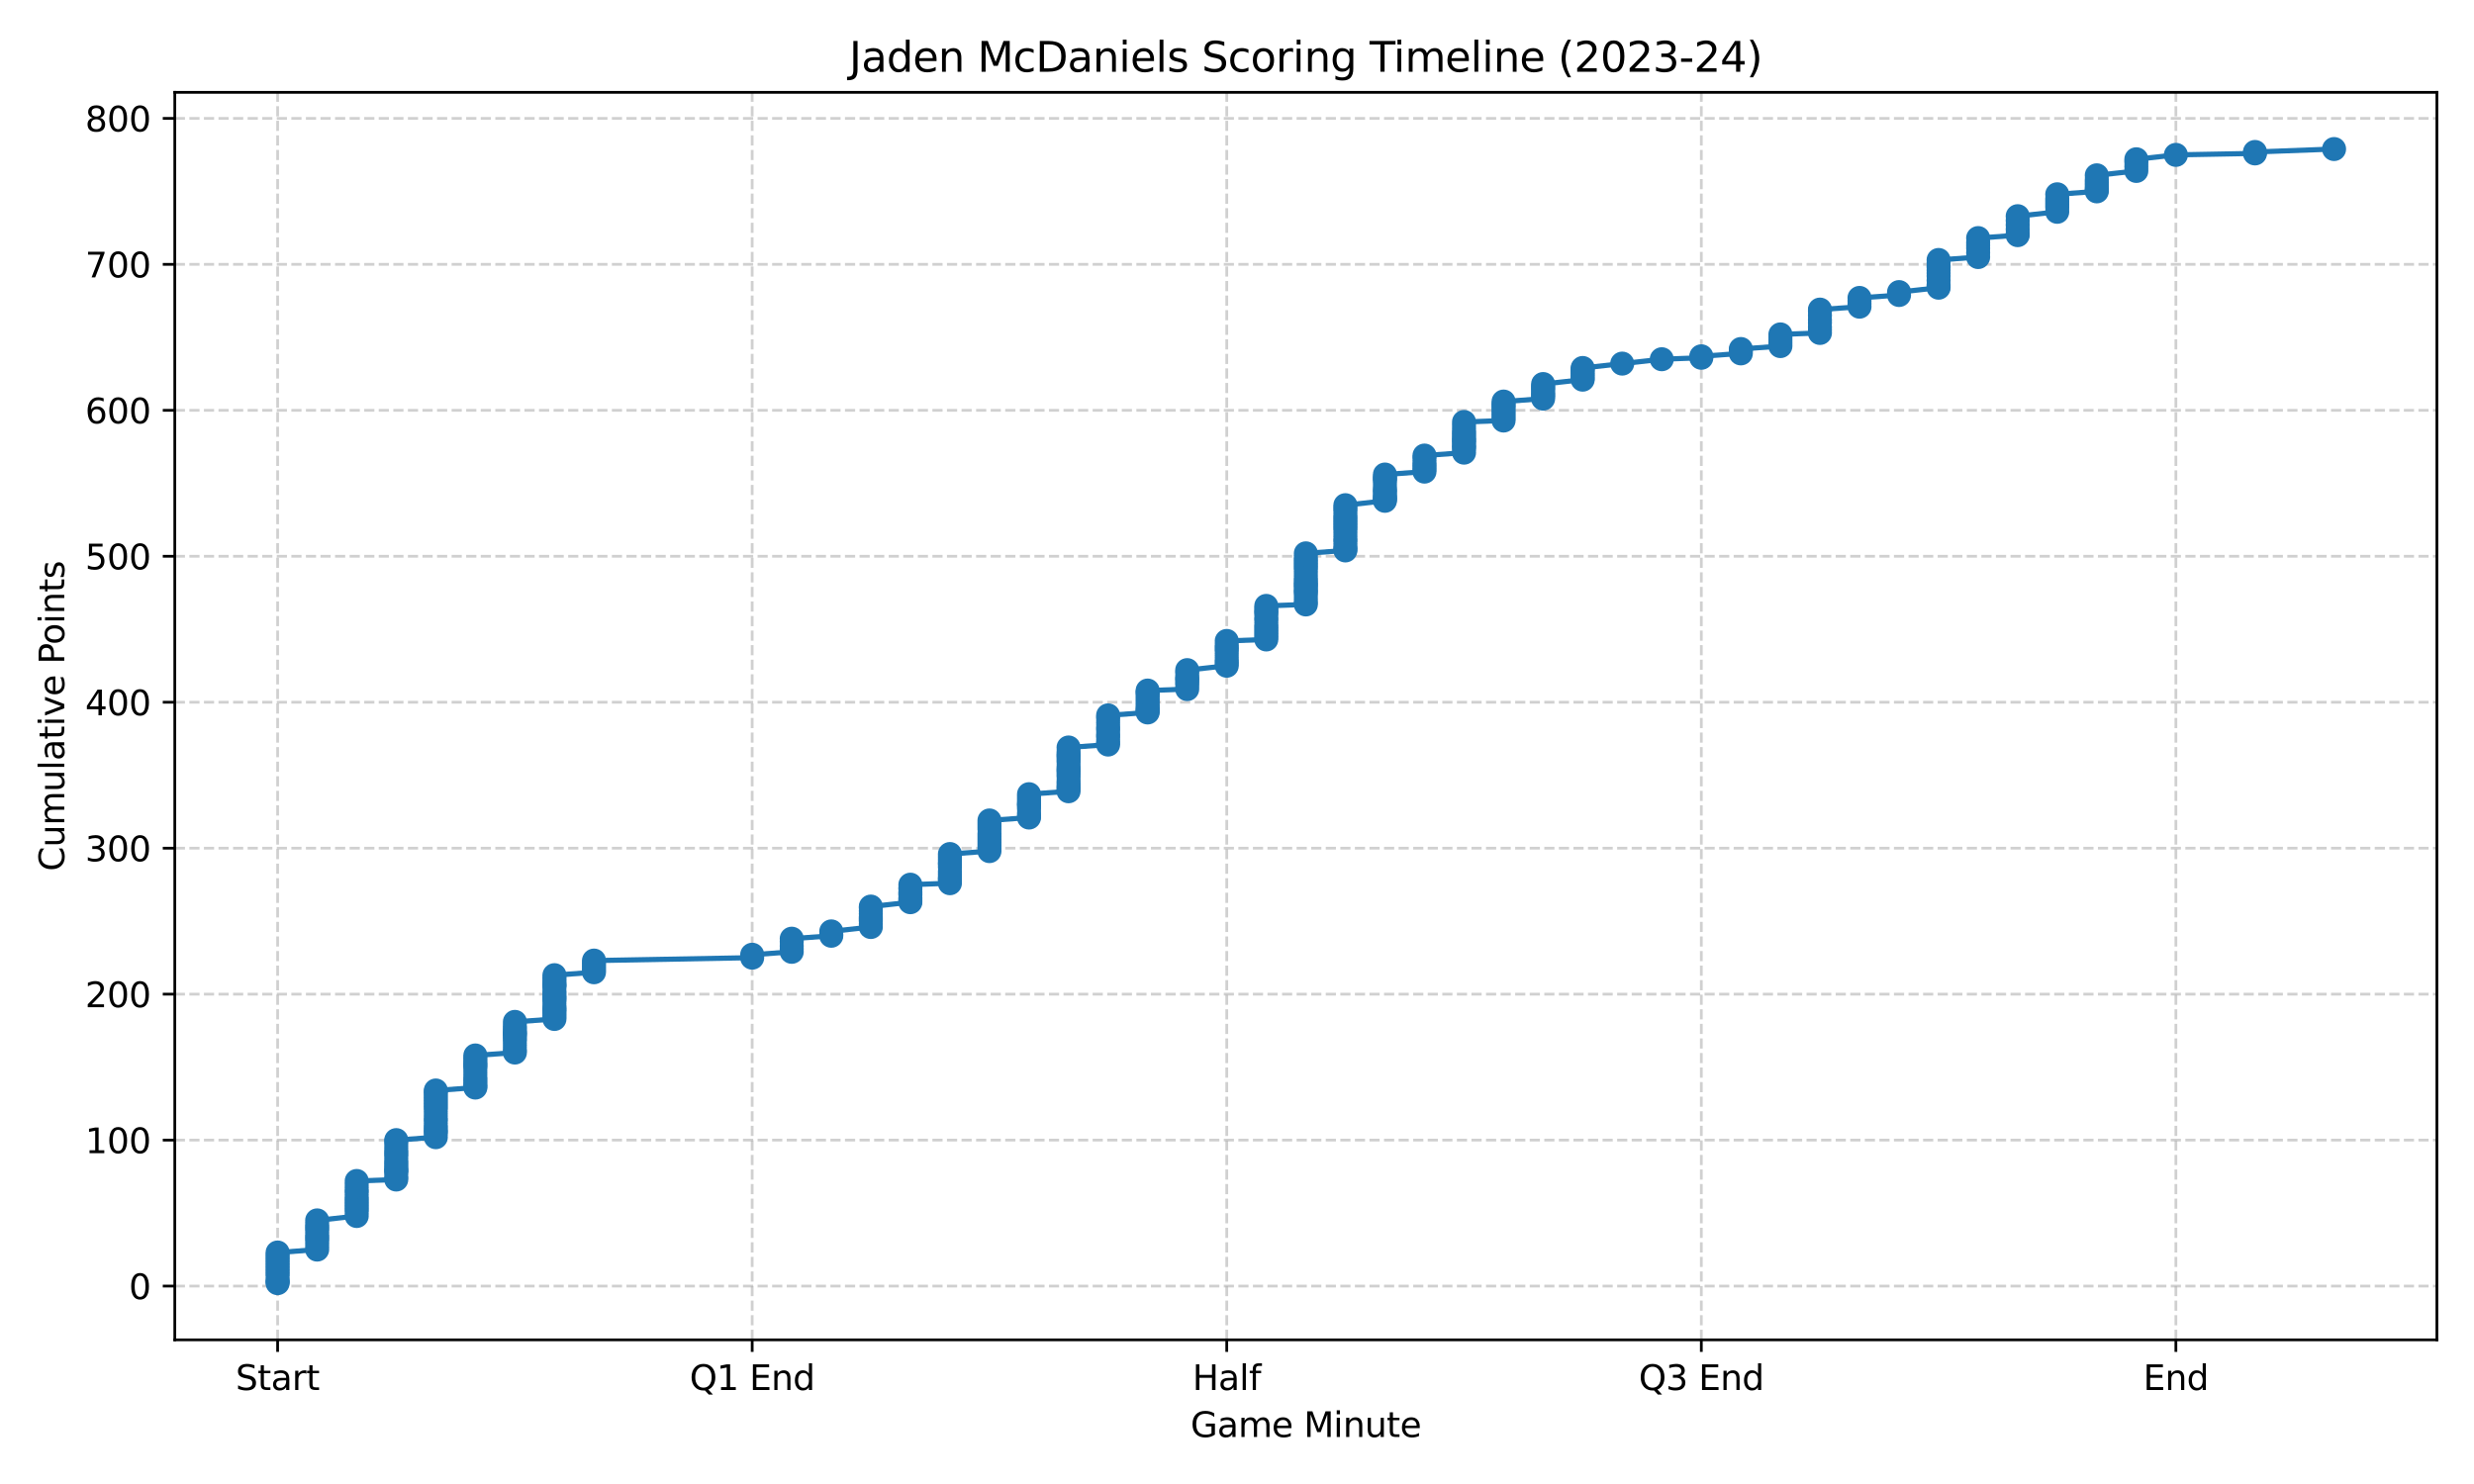 <?xml version="1.0" encoding="utf-8" standalone="no"?>
<!DOCTYPE svg PUBLIC "-//W3C//DTD SVG 1.1//EN"
  "http://www.w3.org/Graphics/SVG/1.1/DTD/svg11.dtd">
<svg xmlns:xlink="http://www.w3.org/1999/xlink" width="720pt" height="432pt" viewBox="0 0 720 432" xmlns="http://www.w3.org/2000/svg" version="1.1">
 <defs>
  <style type="text/css">*{stroke-linejoin: round; stroke-linecap: butt}</style>
 </defs>
 <g id="figure_1">
  <g id="patch_1">
   <path d="M 0 432 
L 720 432 
L 720 0 
L 0 0 
z
" style="fill: #ffffff"/>
  </g>
  <g id="axes_1">
   <g id="patch_2">
    <path d="M 50.87 390.04 
L 709.2 390.04 
L 709.2 26.88 
L 50.87 26.88 
z
" style="fill: #ffffff"/>
   </g>
   <g id="matplotlib.axis_1">
    <g id="xtick_1">
     <g id="line2d_1">
      <path d="M 80.794 390.04 
L 80.794 26.88 
" clip-path="url(#p07606d4a1d)" style="fill: none; stroke-dasharray: 2.96,1.28; stroke-dashoffset: 0; stroke: #b0b0b0; stroke-opacity: 0.6; stroke-width: 0.8"/>
     </g>
     <g id="line2d_2">
      <defs>
       <path id="m752473f05b" d="M 0 0 
L 0 3.5 
" style="stroke: #000000; stroke-width: 0.8"/>
      </defs>
      <g>
       <use xlink:href="#m752473f05b" x="80.794" y="390.04" style="stroke: #000000; stroke-width: 0.8"/>
      </g>
     </g>
     <g id="text_1">
      <!-- Start -->
      <g transform="translate(68.58 404.638) scale(0.1 -0.1)">
       <defs>
        <path id="DejaVuSans-53" d="M 3425 4513 
L 3425 3897 
Q 3066 4069 2747 4153 
Q 2428 4238 2131 4238 
Q 1616 4238 1336 4038 
Q 1056 3838 1056 3469 
Q 1056 3159 1242 3001 
Q 1428 2844 1947 2747 
L 2328 2669 
Q 3034 2534 3370 2195 
Q 3706 1856 3706 1288 
Q 3706 609 3251 259 
Q 2797 -91 1919 -91 
Q 1588 -91 1214 -16 
Q 841 59 441 206 
L 441 856 
Q 825 641 1194 531 
Q 1563 422 1919 422 
Q 2459 422 2753 634 
Q 3047 847 3047 1241 
Q 3047 1584 2836 1778 
Q 2625 1972 2144 2069 
L 1759 2144 
Q 1053 2284 737 2584 
Q 422 2884 422 3419 
Q 422 4038 858 4394 
Q 1294 4750 2059 4750 
Q 2388 4750 2728 4690 
Q 3069 4631 3425 4513 
z
" transform="scale(0.016)"/>
        <path id="DejaVuSans-74" d="M 1172 4494 
L 1172 3500 
L 2356 3500 
L 2356 3053 
L 1172 3053 
L 1172 1153 
Q 1172 725 1289 603 
Q 1406 481 1766 481 
L 2356 481 
L 2356 0 
L 1766 0 
Q 1100 0 847 248 
Q 594 497 594 1153 
L 594 3053 
L 172 3053 
L 172 3500 
L 594 3500 
L 594 4494 
L 1172 4494 
z
" transform="scale(0.016)"/>
        <path id="DejaVuSans-61" d="M 2194 1759 
Q 1497 1759 1228 1600 
Q 959 1441 959 1056 
Q 959 750 1161 570 
Q 1363 391 1709 391 
Q 2188 391 2477 730 
Q 2766 1069 2766 1631 
L 2766 1759 
L 2194 1759 
z
M 3341 1997 
L 3341 0 
L 2766 0 
L 2766 531 
Q 2569 213 2275 61 
Q 1981 -91 1556 -91 
Q 1019 -91 701 211 
Q 384 513 384 1019 
Q 384 1609 779 1909 
Q 1175 2209 1959 2209 
L 2766 2209 
L 2766 2266 
Q 2766 2663 2505 2880 
Q 2244 3097 1772 3097 
Q 1472 3097 1187 3025 
Q 903 2953 641 2809 
L 641 3341 
Q 956 3463 1253 3523 
Q 1550 3584 1831 3584 
Q 2591 3584 2966 3190 
Q 3341 2797 3341 1997 
z
" transform="scale(0.016)"/>
        <path id="DejaVuSans-72" d="M 2631 2963 
Q 2534 3019 2420 3045 
Q 2306 3072 2169 3072 
Q 1681 3072 1420 2755 
Q 1159 2438 1159 1844 
L 1159 0 
L 581 0 
L 581 3500 
L 1159 3500 
L 1159 2956 
Q 1341 3275 1631 3429 
Q 1922 3584 2338 3584 
Q 2397 3584 2469 3576 
Q 2541 3569 2628 3553 
L 2631 2963 
z
" transform="scale(0.016)"/>
       </defs>
       <use xlink:href="#DejaVuSans-53"/>
       <use xlink:href="#DejaVuSans-74" transform="translate(63.477 0)"/>
       <use xlink:href="#DejaVuSans-61" transform="translate(102.686 0)"/>
       <use xlink:href="#DejaVuSans-72" transform="translate(163.965 0)"/>
       <use xlink:href="#DejaVuSans-74" transform="translate(205.078 0)"/>
      </g>
     </g>
    </g>
    <g id="xtick_2">
     <g id="line2d_3">
      <path d="M 218.905 390.04 
L 218.905 26.88 
" clip-path="url(#p07606d4a1d)" style="fill: none; stroke-dasharray: 2.96,1.28; stroke-dashoffset: 0; stroke: #b0b0b0; stroke-opacity: 0.6; stroke-width: 0.8"/>
     </g>
     <g id="line2d_4">
      <g>
       <use xlink:href="#m752473f05b" x="218.905" y="390.04" style="stroke: #000000; stroke-width: 0.8"/>
      </g>
     </g>
     <g id="text_2">
      <!-- Q1 End -->
      <g transform="translate(200.697 404.638) scale(0.1 -0.1)">
       <defs>
        <path id="DejaVuSans-51" d="M 2522 4238 
Q 1834 4238 1429 3725 
Q 1025 3213 1025 2328 
Q 1025 1447 1429 934 
Q 1834 422 2522 422 
Q 3209 422 3611 934 
Q 4013 1447 4013 2328 
Q 4013 3213 3611 3725 
Q 3209 4238 2522 4238 
z
M 3406 84 
L 4238 -825 
L 3475 -825 
L 2784 -78 
Q 2681 -84 2626 -87 
Q 2572 -91 2522 -91 
Q 1538 -91 948 567 
Q 359 1225 359 2328 
Q 359 3434 948 4092 
Q 1538 4750 2522 4750 
Q 3503 4750 4090 4092 
Q 4678 3434 4678 2328 
Q 4678 1516 4351 937 
Q 4025 359 3406 84 
z
" transform="scale(0.016)"/>
        <path id="DejaVuSans-31" d="M 794 531 
L 1825 531 
L 1825 4091 
L 703 3866 
L 703 4441 
L 1819 4666 
L 2450 4666 
L 2450 531 
L 3481 531 
L 3481 0 
L 794 0 
L 794 531 
z
" transform="scale(0.016)"/>
        <path id="DejaVuSans-20" transform="scale(0.016)"/>
        <path id="DejaVuSans-45" d="M 628 4666 
L 3578 4666 
L 3578 4134 
L 1259 4134 
L 1259 2753 
L 3481 2753 
L 3481 2222 
L 1259 2222 
L 1259 531 
L 3634 531 
L 3634 0 
L 628 0 
L 628 4666 
z
" transform="scale(0.016)"/>
        <path id="DejaVuSans-6e" d="M 3513 2113 
L 3513 0 
L 2938 0 
L 2938 2094 
Q 2938 2591 2744 2837 
Q 2550 3084 2163 3084 
Q 1697 3084 1428 2787 
Q 1159 2491 1159 1978 
L 1159 0 
L 581 0 
L 581 3500 
L 1159 3500 
L 1159 2956 
Q 1366 3272 1645 3428 
Q 1925 3584 2291 3584 
Q 2894 3584 3203 3211 
Q 3513 2838 3513 2113 
z
" transform="scale(0.016)"/>
        <path id="DejaVuSans-64" d="M 2906 2969 
L 2906 4863 
L 3481 4863 
L 3481 0 
L 2906 0 
L 2906 525 
Q 2725 213 2448 61 
Q 2172 -91 1784 -91 
Q 1150 -91 751 415 
Q 353 922 353 1747 
Q 353 2572 751 3078 
Q 1150 3584 1784 3584 
Q 2172 3584 2448 3432 
Q 2725 3281 2906 2969 
z
M 947 1747 
Q 947 1113 1208 752 
Q 1469 391 1925 391 
Q 2381 391 2643 752 
Q 2906 1113 2906 1747 
Q 2906 2381 2643 2742 
Q 2381 3103 1925 3103 
Q 1469 3103 1208 2742 
Q 947 2381 947 1747 
z
" transform="scale(0.016)"/>
       </defs>
       <use xlink:href="#DejaVuSans-51"/>
       <use xlink:href="#DejaVuSans-31" transform="translate(78.711 0)"/>
       <use xlink:href="#DejaVuSans-20" transform="translate(142.334 0)"/>
       <use xlink:href="#DejaVuSans-45" transform="translate(174.121 0)"/>
       <use xlink:href="#DejaVuSans-6e" transform="translate(237.305 0)"/>
       <use xlink:href="#DejaVuSans-64" transform="translate(300.684 0)"/>
      </g>
     </g>
    </g>
    <g id="xtick_3">
     <g id="line2d_5">
      <path d="M 357.016 390.04 
L 357.016 26.88 
" clip-path="url(#p07606d4a1d)" style="fill: none; stroke-dasharray: 2.96,1.28; stroke-dashoffset: 0; stroke: #b0b0b0; stroke-opacity: 0.6; stroke-width: 0.8"/>
     </g>
     <g id="line2d_6">
      <g>
       <use xlink:href="#m752473f05b" x="357.016" y="390.04" style="stroke: #000000; stroke-width: 0.8"/>
      </g>
     </g>
     <g id="text_3">
      <!-- Half -->
      <g transform="translate(347.043 404.638) scale(0.1 -0.1)">
       <defs>
        <path id="DejaVuSans-48" d="M 628 4666 
L 1259 4666 
L 1259 2753 
L 3553 2753 
L 3553 4666 
L 4184 4666 
L 4184 0 
L 3553 0 
L 3553 2222 
L 1259 2222 
L 1259 0 
L 628 0 
L 628 4666 
z
" transform="scale(0.016)"/>
        <path id="DejaVuSans-6c" d="M 603 4863 
L 1178 4863 
L 1178 0 
L 603 0 
L 603 4863 
z
" transform="scale(0.016)"/>
        <path id="DejaVuSans-66" d="M 2375 4863 
L 2375 4384 
L 1825 4384 
Q 1516 4384 1395 4259 
Q 1275 4134 1275 3809 
L 1275 3500 
L 2222 3500 
L 2222 3053 
L 1275 3053 
L 1275 0 
L 697 0 
L 697 3053 
L 147 3053 
L 147 3500 
L 697 3500 
L 697 3744 
Q 697 4328 969 4595 
Q 1241 4863 1831 4863 
L 2375 4863 
z
" transform="scale(0.016)"/>
       </defs>
       <use xlink:href="#DejaVuSans-48"/>
       <use xlink:href="#DejaVuSans-61" transform="translate(75.195 0)"/>
       <use xlink:href="#DejaVuSans-6c" transform="translate(136.475 0)"/>
       <use xlink:href="#DejaVuSans-66" transform="translate(164.258 0)"/>
      </g>
     </g>
    </g>
    <g id="xtick_4">
     <g id="line2d_7">
      <path d="M 495.128 390.04 
L 495.128 26.88 
" clip-path="url(#p07606d4a1d)" style="fill: none; stroke-dasharray: 2.96,1.28; stroke-dashoffset: 0; stroke: #b0b0b0; stroke-opacity: 0.6; stroke-width: 0.8"/>
     </g>
     <g id="line2d_8">
      <g>
       <use xlink:href="#m752473f05b" x="495.128" y="390.04" style="stroke: #000000; stroke-width: 0.8"/>
      </g>
     </g>
     <g id="text_4">
      <!-- Q3 End -->
      <g transform="translate(476.919 404.638) scale(0.1 -0.1)">
       <defs>
        <path id="DejaVuSans-33" d="M 2597 2516 
Q 3050 2419 3304 2112 
Q 3559 1806 3559 1356 
Q 3559 666 3084 287 
Q 2609 -91 1734 -91 
Q 1441 -91 1130 -33 
Q 819 25 488 141 
L 488 750 
Q 750 597 1062 519 
Q 1375 441 1716 441 
Q 2309 441 2620 675 
Q 2931 909 2931 1356 
Q 2931 1769 2642 2001 
Q 2353 2234 1838 2234 
L 1294 2234 
L 1294 2753 
L 1863 2753 
Q 2328 2753 2575 2939 
Q 2822 3125 2822 3475 
Q 2822 3834 2567 4026 
Q 2313 4219 1838 4219 
Q 1578 4219 1281 4162 
Q 984 4106 628 3988 
L 628 4550 
Q 988 4650 1302 4700 
Q 1616 4750 1894 4750 
Q 2613 4750 3031 4423 
Q 3450 4097 3450 3541 
Q 3450 3153 3228 2886 
Q 3006 2619 2597 2516 
z
" transform="scale(0.016)"/>
       </defs>
       <use xlink:href="#DejaVuSans-51"/>
       <use xlink:href="#DejaVuSans-33" transform="translate(78.711 0)"/>
       <use xlink:href="#DejaVuSans-20" transform="translate(142.334 0)"/>
       <use xlink:href="#DejaVuSans-45" transform="translate(174.121 0)"/>
       <use xlink:href="#DejaVuSans-6e" transform="translate(237.305 0)"/>
       <use xlink:href="#DejaVuSans-64" transform="translate(300.684 0)"/>
      </g>
     </g>
    </g>
    <g id="xtick_5">
     <g id="line2d_9">
      <path d="M 633.239 390.04 
L 633.239 26.88 
" clip-path="url(#p07606d4a1d)" style="fill: none; stroke-dasharray: 2.96,1.28; stroke-dashoffset: 0; stroke: #b0b0b0; stroke-opacity: 0.6; stroke-width: 0.8"/>
     </g>
     <g id="line2d_10">
      <g>
       <use xlink:href="#m752473f05b" x="633.239" y="390.04" style="stroke: #000000; stroke-width: 0.8"/>
      </g>
     </g>
     <g id="text_5">
      <!-- End -->
      <g transform="translate(623.737 404.638) scale(0.1 -0.1)">
       <use xlink:href="#DejaVuSans-45"/>
       <use xlink:href="#DejaVuSans-6e" transform="translate(63.184 0)"/>
       <use xlink:href="#DejaVuSans-64" transform="translate(126.562 0)"/>
      </g>
     </g>
    </g>
    <g id="text_6">
     <!-- Game Minute -->
     <g transform="translate(346.483 418.317) scale(0.1 -0.1)">
      <defs>
       <path id="DejaVuSans-47" d="M 3809 666 
L 3809 1919 
L 2778 1919 
L 2778 2438 
L 4434 2438 
L 4434 434 
Q 4069 175 3628 42 
Q 3188 -91 2688 -91 
Q 1594 -91 976 548 
Q 359 1188 359 2328 
Q 359 3472 976 4111 
Q 1594 4750 2688 4750 
Q 3144 4750 3555 4637 
Q 3966 4525 4313 4306 
L 4313 3634 
Q 3963 3931 3569 4081 
Q 3175 4231 2741 4231 
Q 1884 4231 1454 3753 
Q 1025 3275 1025 2328 
Q 1025 1384 1454 906 
Q 1884 428 2741 428 
Q 3075 428 3337 486 
Q 3600 544 3809 666 
z
" transform="scale(0.016)"/>
       <path id="DejaVuSans-6d" d="M 3328 2828 
Q 3544 3216 3844 3400 
Q 4144 3584 4550 3584 
Q 5097 3584 5394 3201 
Q 5691 2819 5691 2113 
L 5691 0 
L 5113 0 
L 5113 2094 
Q 5113 2597 4934 2840 
Q 4756 3084 4391 3084 
Q 3944 3084 3684 2787 
Q 3425 2491 3425 1978 
L 3425 0 
L 2847 0 
L 2847 2094 
Q 2847 2600 2669 2842 
Q 2491 3084 2119 3084 
Q 1678 3084 1418 2786 
Q 1159 2488 1159 1978 
L 1159 0 
L 581 0 
L 581 3500 
L 1159 3500 
L 1159 2956 
Q 1356 3278 1631 3431 
Q 1906 3584 2284 3584 
Q 2666 3584 2933 3390 
Q 3200 3197 3328 2828 
z
" transform="scale(0.016)"/>
       <path id="DejaVuSans-65" d="M 3597 1894 
L 3597 1613 
L 953 1613 
Q 991 1019 1311 708 
Q 1631 397 2203 397 
Q 2534 397 2845 478 
Q 3156 559 3463 722 
L 3463 178 
Q 3153 47 2828 -22 
Q 2503 -91 2169 -91 
Q 1331 -91 842 396 
Q 353 884 353 1716 
Q 353 2575 817 3079 
Q 1281 3584 2069 3584 
Q 2775 3584 3186 3129 
Q 3597 2675 3597 1894 
z
M 3022 2063 
Q 3016 2534 2758 2815 
Q 2500 3097 2075 3097 
Q 1594 3097 1305 2825 
Q 1016 2553 972 2059 
L 3022 2063 
z
" transform="scale(0.016)"/>
       <path id="DejaVuSans-4d" d="M 628 4666 
L 1569 4666 
L 2759 1491 
L 3956 4666 
L 4897 4666 
L 4897 0 
L 4281 0 
L 4281 4097 
L 3078 897 
L 2444 897 
L 1241 4097 
L 1241 0 
L 628 0 
L 628 4666 
z
" transform="scale(0.016)"/>
       <path id="DejaVuSans-69" d="M 603 3500 
L 1178 3500 
L 1178 0 
L 603 0 
L 603 3500 
z
M 603 4863 
L 1178 4863 
L 1178 4134 
L 603 4134 
L 603 4863 
z
" transform="scale(0.016)"/>
       <path id="DejaVuSans-75" d="M 544 1381 
L 544 3500 
L 1119 3500 
L 1119 1403 
Q 1119 906 1312 657 
Q 1506 409 1894 409 
Q 2359 409 2629 706 
Q 2900 1003 2900 1516 
L 2900 3500 
L 3475 3500 
L 3475 0 
L 2900 0 
L 2900 538 
Q 2691 219 2414 64 
Q 2138 -91 1772 -91 
Q 1169 -91 856 284 
Q 544 659 544 1381 
z
M 1991 3584 
L 1991 3584 
z
" transform="scale(0.016)"/>
      </defs>
      <use xlink:href="#DejaVuSans-47"/>
      <use xlink:href="#DejaVuSans-61" transform="translate(77.49 0)"/>
      <use xlink:href="#DejaVuSans-6d" transform="translate(138.77 0)"/>
      <use xlink:href="#DejaVuSans-65" transform="translate(236.182 0)"/>
      <use xlink:href="#DejaVuSans-20" transform="translate(297.705 0)"/>
      <use xlink:href="#DejaVuSans-4d" transform="translate(329.492 0)"/>
      <use xlink:href="#DejaVuSans-69" transform="translate(415.771 0)"/>
      <use xlink:href="#DejaVuSans-6e" transform="translate(443.555 0)"/>
      <use xlink:href="#DejaVuSans-75" transform="translate(506.934 0)"/>
      <use xlink:href="#DejaVuSans-74" transform="translate(570.312 0)"/>
      <use xlink:href="#DejaVuSans-65" transform="translate(609.521 0)"/>
     </g>
    </g>
   </g>
   <g id="matplotlib.axis_2">
    <g id="ytick_1">
     <g id="line2d_11">
      <path d="M 50.87 374.383 
L 709.2 374.383 
" clip-path="url(#p07606d4a1d)" style="fill: none; stroke-dasharray: 2.96,1.28; stroke-dashoffset: 0; stroke: #b0b0b0; stroke-opacity: 0.6; stroke-width: 0.8"/>
     </g>
     <g id="line2d_12">
      <defs>
       <path id="mad51c8762b" d="M 0 0 
L -3.5 0 
" style="stroke: #000000; stroke-width: 0.8"/>
      </defs>
      <g>
       <use xlink:href="#mad51c8762b" x="50.87" y="374.383" style="stroke: #000000; stroke-width: 0.8"/>
      </g>
     </g>
     <g id="text_7">
      <!-- 0 -->
      <g transform="translate(37.508 378.182) scale(0.1 -0.1)">
       <defs>
        <path id="DejaVuSans-30" d="M 2034 4250 
Q 1547 4250 1301 3770 
Q 1056 3291 1056 2328 
Q 1056 1369 1301 889 
Q 1547 409 2034 409 
Q 2525 409 2770 889 
Q 3016 1369 3016 2328 
Q 3016 3291 2770 3770 
Q 2525 4250 2034 4250 
z
M 2034 4750 
Q 2819 4750 3233 4129 
Q 3647 3509 3647 2328 
Q 3647 1150 3233 529 
Q 2819 -91 2034 -91 
Q 1250 -91 836 529 
Q 422 1150 422 2328 
Q 422 3509 836 4129 
Q 1250 4750 2034 4750 
z
" transform="scale(0.016)"/>
       </defs>
       <use xlink:href="#DejaVuSans-30"/>
      </g>
     </g>
    </g>
    <g id="ytick_2">
     <g id="line2d_13">
      <path d="M 50.87 331.893 
L 709.2 331.893 
" clip-path="url(#p07606d4a1d)" style="fill: none; stroke-dasharray: 2.96,1.28; stroke-dashoffset: 0; stroke: #b0b0b0; stroke-opacity: 0.6; stroke-width: 0.8"/>
     </g>
     <g id="line2d_14">
      <g>
       <use xlink:href="#mad51c8762b" x="50.87" y="331.893" style="stroke: #000000; stroke-width: 0.8"/>
      </g>
     </g>
     <g id="text_8">
      <!-- 100 -->
      <g transform="translate(24.782 335.692) scale(0.1 -0.1)">
       <use xlink:href="#DejaVuSans-31"/>
       <use xlink:href="#DejaVuSans-30" transform="translate(63.623 0)"/>
       <use xlink:href="#DejaVuSans-30" transform="translate(127.246 0)"/>
      </g>
     </g>
    </g>
    <g id="ytick_3">
     <g id="line2d_15">
      <path d="M 50.87 289.403 
L 709.2 289.403 
" clip-path="url(#p07606d4a1d)" style="fill: none; stroke-dasharray: 2.96,1.28; stroke-dashoffset: 0; stroke: #b0b0b0; stroke-opacity: 0.6; stroke-width: 0.8"/>
     </g>
     <g id="line2d_16">
      <g>
       <use xlink:href="#mad51c8762b" x="50.87" y="289.403" style="stroke: #000000; stroke-width: 0.8"/>
      </g>
     </g>
     <g id="text_9">
      <!-- 200 -->
      <g transform="translate(24.782 293.202) scale(0.1 -0.1)">
       <defs>
        <path id="DejaVuSans-32" d="M 1228 531 
L 3431 531 
L 3431 0 
L 469 0 
L 469 531 
Q 828 903 1448 1529 
Q 2069 2156 2228 2338 
Q 2531 2678 2651 2914 
Q 2772 3150 2772 3378 
Q 2772 3750 2511 3984 
Q 2250 4219 1831 4219 
Q 1534 4219 1204 4116 
Q 875 4013 500 3803 
L 500 4441 
Q 881 4594 1212 4672 
Q 1544 4750 1819 4750 
Q 2544 4750 2975 4387 
Q 3406 4025 3406 3419 
Q 3406 3131 3298 2873 
Q 3191 2616 2906 2266 
Q 2828 2175 2409 1742 
Q 1991 1309 1228 531 
z
" transform="scale(0.016)"/>
       </defs>
       <use xlink:href="#DejaVuSans-32"/>
       <use xlink:href="#DejaVuSans-30" transform="translate(63.623 0)"/>
       <use xlink:href="#DejaVuSans-30" transform="translate(127.246 0)"/>
      </g>
     </g>
    </g>
    <g id="ytick_4">
     <g id="line2d_17">
      <path d="M 50.87 246.913 
L 709.2 246.913 
" clip-path="url(#p07606d4a1d)" style="fill: none; stroke-dasharray: 2.96,1.28; stroke-dashoffset: 0; stroke: #b0b0b0; stroke-opacity: 0.6; stroke-width: 0.8"/>
     </g>
     <g id="line2d_18">
      <g>
       <use xlink:href="#mad51c8762b" x="50.87" y="246.913" style="stroke: #000000; stroke-width: 0.8"/>
      </g>
     </g>
     <g id="text_10">
      <!-- 300 -->
      <g transform="translate(24.782 250.712) scale(0.1 -0.1)">
       <use xlink:href="#DejaVuSans-33"/>
       <use xlink:href="#DejaVuSans-30" transform="translate(63.623 0)"/>
       <use xlink:href="#DejaVuSans-30" transform="translate(127.246 0)"/>
      </g>
     </g>
    </g>
    <g id="ytick_5">
     <g id="line2d_19">
      <path d="M 50.87 204.423 
L 709.2 204.423 
" clip-path="url(#p07606d4a1d)" style="fill: none; stroke-dasharray: 2.96,1.28; stroke-dashoffset: 0; stroke: #b0b0b0; stroke-opacity: 0.6; stroke-width: 0.8"/>
     </g>
     <g id="line2d_20">
      <g>
       <use xlink:href="#mad51c8762b" x="50.87" y="204.423" style="stroke: #000000; stroke-width: 0.8"/>
      </g>
     </g>
     <g id="text_11">
      <!-- 400 -->
      <g transform="translate(24.782 208.223) scale(0.1 -0.1)">
       <defs>
        <path id="DejaVuSans-34" d="M 2419 4116 
L 825 1625 
L 2419 1625 
L 2419 4116 
z
M 2253 4666 
L 3047 4666 
L 3047 1625 
L 3713 1625 
L 3713 1100 
L 3047 1100 
L 3047 0 
L 2419 0 
L 2419 1100 
L 313 1100 
L 313 1709 
L 2253 4666 
z
" transform="scale(0.016)"/>
       </defs>
       <use xlink:href="#DejaVuSans-34"/>
       <use xlink:href="#DejaVuSans-30" transform="translate(63.623 0)"/>
       <use xlink:href="#DejaVuSans-30" transform="translate(127.246 0)"/>
      </g>
     </g>
    </g>
    <g id="ytick_6">
     <g id="line2d_21">
      <path d="M 50.87 161.934 
L 709.2 161.934 
" clip-path="url(#p07606d4a1d)" style="fill: none; stroke-dasharray: 2.96,1.28; stroke-dashoffset: 0; stroke: #b0b0b0; stroke-opacity: 0.6; stroke-width: 0.8"/>
     </g>
     <g id="line2d_22">
      <g>
       <use xlink:href="#mad51c8762b" x="50.87" y="161.934" style="stroke: #000000; stroke-width: 0.8"/>
      </g>
     </g>
     <g id="text_12">
      <!-- 500 -->
      <g transform="translate(24.782 165.733) scale(0.1 -0.1)">
       <defs>
        <path id="DejaVuSans-35" d="M 691 4666 
L 3169 4666 
L 3169 4134 
L 1269 4134 
L 1269 2991 
Q 1406 3038 1543 3061 
Q 1681 3084 1819 3084 
Q 2600 3084 3056 2656 
Q 3513 2228 3513 1497 
Q 3513 744 3044 326 
Q 2575 -91 1722 -91 
Q 1428 -91 1123 -41 
Q 819 9 494 109 
L 494 744 
Q 775 591 1075 516 
Q 1375 441 1709 441 
Q 2250 441 2565 725 
Q 2881 1009 2881 1497 
Q 2881 1984 2565 2268 
Q 2250 2553 1709 2553 
Q 1456 2553 1204 2497 
Q 953 2441 691 2322 
L 691 4666 
z
" transform="scale(0.016)"/>
       </defs>
       <use xlink:href="#DejaVuSans-35"/>
       <use xlink:href="#DejaVuSans-30" transform="translate(63.623 0)"/>
       <use xlink:href="#DejaVuSans-30" transform="translate(127.246 0)"/>
      </g>
     </g>
    </g>
    <g id="ytick_7">
     <g id="line2d_23">
      <path d="M 50.87 119.444 
L 709.2 119.444 
" clip-path="url(#p07606d4a1d)" style="fill: none; stroke-dasharray: 2.96,1.28; stroke-dashoffset: 0; stroke: #b0b0b0; stroke-opacity: 0.6; stroke-width: 0.8"/>
     </g>
     <g id="line2d_24">
      <g>
       <use xlink:href="#mad51c8762b" x="50.87" y="119.444" style="stroke: #000000; stroke-width: 0.8"/>
      </g>
     </g>
     <g id="text_13">
      <!-- 600 -->
      <g transform="translate(24.782 123.243) scale(0.1 -0.1)">
       <defs>
        <path id="DejaVuSans-36" d="M 2113 2584 
Q 1688 2584 1439 2293 
Q 1191 2003 1191 1497 
Q 1191 994 1439 701 
Q 1688 409 2113 409 
Q 2538 409 2786 701 
Q 3034 994 3034 1497 
Q 3034 2003 2786 2293 
Q 2538 2584 2113 2584 
z
M 3366 4563 
L 3366 3988 
Q 3128 4100 2886 4159 
Q 2644 4219 2406 4219 
Q 1781 4219 1451 3797 
Q 1122 3375 1075 2522 
Q 1259 2794 1537 2939 
Q 1816 3084 2150 3084 
Q 2853 3084 3261 2657 
Q 3669 2231 3669 1497 
Q 3669 778 3244 343 
Q 2819 -91 2113 -91 
Q 1303 -91 875 529 
Q 447 1150 447 2328 
Q 447 3434 972 4092 
Q 1497 4750 2381 4750 
Q 2619 4750 2861 4703 
Q 3103 4656 3366 4563 
z
" transform="scale(0.016)"/>
       </defs>
       <use xlink:href="#DejaVuSans-36"/>
       <use xlink:href="#DejaVuSans-30" transform="translate(63.623 0)"/>
       <use xlink:href="#DejaVuSans-30" transform="translate(127.246 0)"/>
      </g>
     </g>
    </g>
    <g id="ytick_8">
     <g id="line2d_25">
      <path d="M 50.87 76.954 
L 709.2 76.954 
" clip-path="url(#p07606d4a1d)" style="fill: none; stroke-dasharray: 2.96,1.28; stroke-dashoffset: 0; stroke: #b0b0b0; stroke-opacity: 0.6; stroke-width: 0.8"/>
     </g>
     <g id="line2d_26">
      <g>
       <use xlink:href="#mad51c8762b" x="50.87" y="76.954" style="stroke: #000000; stroke-width: 0.8"/>
      </g>
     </g>
     <g id="text_14">
      <!-- 700 -->
      <g transform="translate(24.782 80.753) scale(0.1 -0.1)">
       <defs>
        <path id="DejaVuSans-37" d="M 525 4666 
L 3525 4666 
L 3525 4397 
L 1831 0 
L 1172 0 
L 2766 4134 
L 525 4134 
L 525 4666 
z
" transform="scale(0.016)"/>
       </defs>
       <use xlink:href="#DejaVuSans-37"/>
       <use xlink:href="#DejaVuSans-30" transform="translate(63.623 0)"/>
       <use xlink:href="#DejaVuSans-30" transform="translate(127.246 0)"/>
      </g>
     </g>
    </g>
    <g id="ytick_9">
     <g id="line2d_27">
      <path d="M 50.87 34.464 
L 709.2 34.464 
" clip-path="url(#p07606d4a1d)" style="fill: none; stroke-dasharray: 2.96,1.28; stroke-dashoffset: 0; stroke: #b0b0b0; stroke-opacity: 0.6; stroke-width: 0.8"/>
     </g>
     <g id="line2d_28">
      <g>
       <use xlink:href="#mad51c8762b" x="50.87" y="34.464" style="stroke: #000000; stroke-width: 0.8"/>
      </g>
     </g>
     <g id="text_15">
      <!-- 800 -->
      <g transform="translate(24.782 38.264) scale(0.1 -0.1)">
       <defs>
        <path id="DejaVuSans-38" d="M 2034 2216 
Q 1584 2216 1326 1975 
Q 1069 1734 1069 1313 
Q 1069 891 1326 650 
Q 1584 409 2034 409 
Q 2484 409 2743 651 
Q 3003 894 3003 1313 
Q 3003 1734 2745 1975 
Q 2488 2216 2034 2216 
z
M 1403 2484 
Q 997 2584 770 2862 
Q 544 3141 544 3541 
Q 544 4100 942 4425 
Q 1341 4750 2034 4750 
Q 2731 4750 3128 4425 
Q 3525 4100 3525 3541 
Q 3525 3141 3298 2862 
Q 3072 2584 2669 2484 
Q 3125 2378 3379 2068 
Q 3634 1759 3634 1313 
Q 3634 634 3220 271 
Q 2806 -91 2034 -91 
Q 1263 -91 848 271 
Q 434 634 434 1313 
Q 434 1759 690 2068 
Q 947 2378 1403 2484 
z
M 1172 3481 
Q 1172 3119 1398 2916 
Q 1625 2713 2034 2713 
Q 2441 2713 2670 2916 
Q 2900 3119 2900 3481 
Q 2900 3844 2670 4047 
Q 2441 4250 2034 4250 
Q 1625 4250 1398 4047 
Q 1172 3844 1172 3481 
z
" transform="scale(0.016)"/>
       </defs>
       <use xlink:href="#DejaVuSans-38"/>
       <use xlink:href="#DejaVuSans-30" transform="translate(63.623 0)"/>
       <use xlink:href="#DejaVuSans-30" transform="translate(127.246 0)"/>
      </g>
     </g>
    </g>
    <g id="text_16">
     <!-- Cumulative Points -->
     <g transform="translate(18.703 253.602) rotate(-90) scale(0.1 -0.1)">
      <defs>
       <path id="DejaVuSans-43" d="M 4122 4306 
L 4122 3641 
Q 3803 3938 3442 4084 
Q 3081 4231 2675 4231 
Q 1875 4231 1450 3742 
Q 1025 3253 1025 2328 
Q 1025 1406 1450 917 
Q 1875 428 2675 428 
Q 3081 428 3442 575 
Q 3803 722 4122 1019 
L 4122 359 
Q 3791 134 3420 21 
Q 3050 -91 2638 -91 
Q 1578 -91 968 557 
Q 359 1206 359 2328 
Q 359 3453 968 4101 
Q 1578 4750 2638 4750 
Q 3056 4750 3426 4639 
Q 3797 4528 4122 4306 
z
" transform="scale(0.016)"/>
       <path id="DejaVuSans-76" d="M 191 3500 
L 800 3500 
L 1894 563 
L 2988 3500 
L 3597 3500 
L 2284 0 
L 1503 0 
L 191 3500 
z
" transform="scale(0.016)"/>
       <path id="DejaVuSans-50" d="M 1259 4147 
L 1259 2394 
L 2053 2394 
Q 2494 2394 2734 2622 
Q 2975 2850 2975 3272 
Q 2975 3691 2734 3919 
Q 2494 4147 2053 4147 
L 1259 4147 
z
M 628 4666 
L 2053 4666 
Q 2838 4666 3239 4311 
Q 3641 3956 3641 3272 
Q 3641 2581 3239 2228 
Q 2838 1875 2053 1875 
L 1259 1875 
L 1259 0 
L 628 0 
L 628 4666 
z
" transform="scale(0.016)"/>
       <path id="DejaVuSans-6f" d="M 1959 3097 
Q 1497 3097 1228 2736 
Q 959 2375 959 1747 
Q 959 1119 1226 758 
Q 1494 397 1959 397 
Q 2419 397 2687 759 
Q 2956 1122 2956 1747 
Q 2956 2369 2687 2733 
Q 2419 3097 1959 3097 
z
M 1959 3584 
Q 2709 3584 3137 3096 
Q 3566 2609 3566 1747 
Q 3566 888 3137 398 
Q 2709 -91 1959 -91 
Q 1206 -91 779 398 
Q 353 888 353 1747 
Q 353 2609 779 3096 
Q 1206 3584 1959 3584 
z
" transform="scale(0.016)"/>
       <path id="DejaVuSans-73" d="M 2834 3397 
L 2834 2853 
Q 2591 2978 2328 3040 
Q 2066 3103 1784 3103 
Q 1356 3103 1142 2972 
Q 928 2841 928 2578 
Q 928 2378 1081 2264 
Q 1234 2150 1697 2047 
L 1894 2003 
Q 2506 1872 2764 1633 
Q 3022 1394 3022 966 
Q 3022 478 2636 193 
Q 2250 -91 1575 -91 
Q 1294 -91 989 -36 
Q 684 19 347 128 
L 347 722 
Q 666 556 975 473 
Q 1284 391 1588 391 
Q 1994 391 2212 530 
Q 2431 669 2431 922 
Q 2431 1156 2273 1281 
Q 2116 1406 1581 1522 
L 1381 1569 
Q 847 1681 609 1914 
Q 372 2147 372 2553 
Q 372 3047 722 3315 
Q 1072 3584 1716 3584 
Q 2034 3584 2315 3537 
Q 2597 3491 2834 3397 
z
" transform="scale(0.016)"/>
      </defs>
      <use xlink:href="#DejaVuSans-43"/>
      <use xlink:href="#DejaVuSans-75" transform="translate(69.824 0)"/>
      <use xlink:href="#DejaVuSans-6d" transform="translate(133.203 0)"/>
      <use xlink:href="#DejaVuSans-75" transform="translate(230.615 0)"/>
      <use xlink:href="#DejaVuSans-6c" transform="translate(293.994 0)"/>
      <use xlink:href="#DejaVuSans-61" transform="translate(321.777 0)"/>
      <use xlink:href="#DejaVuSans-74" transform="translate(383.057 0)"/>
      <use xlink:href="#DejaVuSans-69" transform="translate(422.266 0)"/>
      <use xlink:href="#DejaVuSans-76" transform="translate(450.049 0)"/>
      <use xlink:href="#DejaVuSans-65" transform="translate(509.229 0)"/>
      <use xlink:href="#DejaVuSans-20" transform="translate(570.752 0)"/>
      <use xlink:href="#DejaVuSans-50" transform="translate(602.539 0)"/>
      <use xlink:href="#DejaVuSans-6f" transform="translate(659.217 0)"/>
      <use xlink:href="#DejaVuSans-69" transform="translate(720.398 0)"/>
      <use xlink:href="#DejaVuSans-6e" transform="translate(748.182 0)"/>
      <use xlink:href="#DejaVuSans-74" transform="translate(811.561 0)"/>
      <use xlink:href="#DejaVuSans-73" transform="translate(850.77 0)"/>
     </g>
    </g>
   </g>
   <g id="line2d_29">
    <path d="M 80.794 373.533 
L 80.794 364.61 
L 92.303 363.76 
L 92.303 355.262 
L 103.813 353.987 
L 103.813 343.79 
L 115.322 343.365 
L 115.322 331.893 
L 126.831 331.043 
L 126.831 317.446 
L 138.34 316.596 
L 138.34 307.249 
L 149.85 306.399 
L 149.85 297.476 
L 161.359 296.626 
L 161.359 283.879 
L 172.868 283.03 
L 172.868 279.63 
L 218.905 278.781 
L 218.905 277.931 
L 230.415 277.081 
L 230.415 273.257 
L 241.924 272.407 
L 241.924 271.132 
L 253.433 269.858 
L 253.433 263.909 
L 264.942 262.634 
L 264.942 257.536 
L 276.452 257.111 
L 276.452 248.613 
L 287.961 247.763 
L 287.961 238.84 
L 299.47 237.99 
L 299.47 231.192 
L 310.979 230.342 
L 310.979 217.595 
L 322.489 216.746 
L 322.489 208.248 
L 333.998 207.398 
L 333.998 201.024 
L 345.507 200.599 
L 345.507 195.076 
L 357.016 193.801 
L 357.016 186.578 
L 368.526 186.153 
L 368.526 176.38 
L 380.035 175.955 
L 380.035 161.084 
L 391.544 160.234 
L 391.544 147.062 
L 403.054 145.788 
L 403.054 138.139 
L 414.563 137.29 
L 414.563 132.616 
L 426.072 131.766 
L 426.072 122.843 
L 437.581 122.418 
L 437.581 116.895 
L 449.091 116.045 
L 449.091 111.796 
L 460.6 110.521 
L 460.6 107.122 
L 483.618 104.573 
L 495.128 104.148 
L 495.128 103.723 
L 506.637 102.873 
L 506.637 101.598 
L 518.146 100.748 
L 518.146 97.349 
L 529.655 96.924 
L 529.655 90.126 
L 541.165 89.276 
L 541.165 86.727 
L 552.674 85.877 
L 552.674 85.027 
L 564.183 83.753 
L 564.183 75.679 
L 575.693 74.83 
L 575.693 69.306 
L 587.202 68.456 
L 587.202 62.933 
L 598.711 61.658 
L 598.711 56.559 
L 610.22 55.709 
L 610.22 51.035 
L 621.73 49.761 
L 621.73 46.362 
L 633.239 45.087 
L 656.257 44.662 
L 656.257 44.237 
L 679.276 43.387 
L 679.276 43.387 
" clip-path="url(#p07606d4a1d)" style="fill: none; stroke: #1f77b4; stroke-width: 1.5; stroke-linecap: square"/>
    <defs>
     <path id="m72c4bf046a" d="M 0 3 
C 0.796 3 1.559 2.684 2.121 2.121 
C 2.684 1.559 3 0.796 3 0 
C 3 -0.796 2.684 -1.559 2.121 -2.121 
C 1.559 -2.684 0.796 -3 0 -3 
C -0.796 -3 -1.559 -2.684 -2.121 -2.121 
C -2.684 -1.559 -3 -0.796 -3 0 
C -3 0.796 -2.684 1.559 -2.121 2.121 
C -1.559 2.684 -0.796 3 0 3 
z
" style="stroke: #1f77b4"/>
    </defs>
    <g clip-path="url(#p07606d4a1d)">
     <use xlink:href="#m72c4bf046a" x="80.794" y="373.533" style="fill: #1f77b4; stroke: #1f77b4"/>
     <use xlink:href="#m72c4bf046a" x="80.794" y="373.108" style="fill: #1f77b4; stroke: #1f77b4"/>
     <use xlink:href="#m72c4bf046a" x="80.794" y="372.683" style="fill: #1f77b4; stroke: #1f77b4"/>
     <use xlink:href="#m72c4bf046a" x="80.794" y="371.408" style="fill: #1f77b4; stroke: #1f77b4"/>
     <use xlink:href="#m72c4bf046a" x="80.794" y="370.558" style="fill: #1f77b4; stroke: #1f77b4"/>
     <use xlink:href="#m72c4bf046a" x="80.794" y="369.709" style="fill: #1f77b4; stroke: #1f77b4"/>
     <use xlink:href="#m72c4bf046a" x="80.794" y="368.859" style="fill: #1f77b4; stroke: #1f77b4"/>
     <use xlink:href="#m72c4bf046a" x="80.794" y="368.009" style="fill: #1f77b4; stroke: #1f77b4"/>
     <use xlink:href="#m72c4bf046a" x="80.794" y="367.159" style="fill: #1f77b4; stroke: #1f77b4"/>
     <use xlink:href="#m72c4bf046a" x="80.794" y="366.309" style="fill: #1f77b4; stroke: #1f77b4"/>
     <use xlink:href="#m72c4bf046a" x="80.794" y="365.46" style="fill: #1f77b4; stroke: #1f77b4"/>
     <use xlink:href="#m72c4bf046a" x="80.794" y="364.61" style="fill: #1f77b4; stroke: #1f77b4"/>
     <use xlink:href="#m72c4bf046a" x="92.303" y="363.76" style="fill: #1f77b4; stroke: #1f77b4"/>
     <use xlink:href="#m72c4bf046a" x="92.303" y="362.485" style="fill: #1f77b4; stroke: #1f77b4"/>
     <use xlink:href="#m72c4bf046a" x="92.303" y="361.211" style="fill: #1f77b4; stroke: #1f77b4"/>
     <use xlink:href="#m72c4bf046a" x="92.303" y="360.361" style="fill: #1f77b4; stroke: #1f77b4"/>
     <use xlink:href="#m72c4bf046a" x="92.303" y="359.511" style="fill: #1f77b4; stroke: #1f77b4"/>
     <use xlink:href="#m72c4bf046a" x="92.303" y="358.236" style="fill: #1f77b4; stroke: #1f77b4"/>
     <use xlink:href="#m72c4bf046a" x="92.303" y="357.387" style="fill: #1f77b4; stroke: #1f77b4"/>
     <use xlink:href="#m72c4bf046a" x="92.303" y="356.537" style="fill: #1f77b4; stroke: #1f77b4"/>
     <use xlink:href="#m72c4bf046a" x="92.303" y="355.262" style="fill: #1f77b4; stroke: #1f77b4"/>
     <use xlink:href="#m72c4bf046a" x="103.813" y="353.987" style="fill: #1f77b4; stroke: #1f77b4"/>
     <use xlink:href="#m72c4bf046a" x="103.813" y="352.713" style="fill: #1f77b4; stroke: #1f77b4"/>
     <use xlink:href="#m72c4bf046a" x="103.813" y="351.863" style="fill: #1f77b4; stroke: #1f77b4"/>
     <use xlink:href="#m72c4bf046a" x="103.813" y="351.013" style="fill: #1f77b4; stroke: #1f77b4"/>
     <use xlink:href="#m72c4bf046a" x="103.813" y="350.163" style="fill: #1f77b4; stroke: #1f77b4"/>
     <use xlink:href="#m72c4bf046a" x="103.813" y="349.314" style="fill: #1f77b4; stroke: #1f77b4"/>
     <use xlink:href="#m72c4bf046a" x="103.813" y="348.464" style="fill: #1f77b4; stroke: #1f77b4"/>
     <use xlink:href="#m72c4bf046a" x="103.813" y="347.189" style="fill: #1f77b4; stroke: #1f77b4"/>
     <use xlink:href="#m72c4bf046a" x="103.813" y="346.339" style="fill: #1f77b4; stroke: #1f77b4"/>
     <use xlink:href="#m72c4bf046a" x="103.813" y="345.065" style="fill: #1f77b4; stroke: #1f77b4"/>
     <use xlink:href="#m72c4bf046a" x="103.813" y="343.79" style="fill: #1f77b4; stroke: #1f77b4"/>
     <use xlink:href="#m72c4bf046a" x="115.322" y="343.365" style="fill: #1f77b4; stroke: #1f77b4"/>
     <use xlink:href="#m72c4bf046a" x="115.322" y="342.515" style="fill: #1f77b4; stroke: #1f77b4"/>
     <use xlink:href="#m72c4bf046a" x="115.322" y="341.241" style="fill: #1f77b4; stroke: #1f77b4"/>
     <use xlink:href="#m72c4bf046a" x="115.322" y="340.816" style="fill: #1f77b4; stroke: #1f77b4"/>
     <use xlink:href="#m72c4bf046a" x="115.322" y="340.391" style="fill: #1f77b4; stroke: #1f77b4"/>
     <use xlink:href="#m72c4bf046a" x="115.322" y="339.541" style="fill: #1f77b4; stroke: #1f77b4"/>
     <use xlink:href="#m72c4bf046a" x="115.322" y="338.691" style="fill: #1f77b4; stroke: #1f77b4"/>
     <use xlink:href="#m72c4bf046a" x="115.322" y="337.841" style="fill: #1f77b4; stroke: #1f77b4"/>
     <use xlink:href="#m72c4bf046a" x="115.322" y="336.567" style="fill: #1f77b4; stroke: #1f77b4"/>
     <use xlink:href="#m72c4bf046a" x="115.322" y="335.717" style="fill: #1f77b4; stroke: #1f77b4"/>
     <use xlink:href="#m72c4bf046a" x="115.322" y="334.867" style="fill: #1f77b4; stroke: #1f77b4"/>
     <use xlink:href="#m72c4bf046a" x="115.322" y="333.592" style="fill: #1f77b4; stroke: #1f77b4"/>
     <use xlink:href="#m72c4bf046a" x="115.322" y="332.318" style="fill: #1f77b4; stroke: #1f77b4"/>
     <use xlink:href="#m72c4bf046a" x="115.322" y="331.893" style="fill: #1f77b4; stroke: #1f77b4"/>
     <use xlink:href="#m72c4bf046a" x="126.831" y="331.043" style="fill: #1f77b4; stroke: #1f77b4"/>
     <use xlink:href="#m72c4bf046a" x="126.831" y="329.768" style="fill: #1f77b4; stroke: #1f77b4"/>
     <use xlink:href="#m72c4bf046a" x="126.831" y="329.343" style="fill: #1f77b4; stroke: #1f77b4"/>
     <use xlink:href="#m72c4bf046a" x="126.831" y="328.494" style="fill: #1f77b4; stroke: #1f77b4"/>
     <use xlink:href="#m72c4bf046a" x="126.831" y="327.644" style="fill: #1f77b4; stroke: #1f77b4"/>
     <use xlink:href="#m72c4bf046a" x="126.831" y="326.369" style="fill: #1f77b4; stroke: #1f77b4"/>
     <use xlink:href="#m72c4bf046a" x="126.831" y="325.519" style="fill: #1f77b4; stroke: #1f77b4"/>
     <use xlink:href="#m72c4bf046a" x="126.831" y="324.245" style="fill: #1f77b4; stroke: #1f77b4"/>
     <use xlink:href="#m72c4bf046a" x="126.831" y="322.97" style="fill: #1f77b4; stroke: #1f77b4"/>
     <use xlink:href="#m72c4bf046a" x="126.831" y="322.12" style="fill: #1f77b4; stroke: #1f77b4"/>
     <use xlink:href="#m72c4bf046a" x="126.831" y="321.27" style="fill: #1f77b4; stroke: #1f77b4"/>
     <use xlink:href="#m72c4bf046a" x="126.831" y="320.421" style="fill: #1f77b4; stroke: #1f77b4"/>
     <use xlink:href="#m72c4bf046a" x="126.831" y="319.571" style="fill: #1f77b4; stroke: #1f77b4"/>
     <use xlink:href="#m72c4bf046a" x="126.831" y="318.721" style="fill: #1f77b4; stroke: #1f77b4"/>
     <use xlink:href="#m72c4bf046a" x="126.831" y="317.871" style="fill: #1f77b4; stroke: #1f77b4"/>
     <use xlink:href="#m72c4bf046a" x="126.831" y="317.446" style="fill: #1f77b4; stroke: #1f77b4"/>
     <use xlink:href="#m72c4bf046a" x="138.34" y="316.596" style="fill: #1f77b4; stroke: #1f77b4"/>
     <use xlink:href="#m72c4bf046a" x="138.34" y="316.172" style="fill: #1f77b4; stroke: #1f77b4"/>
     <use xlink:href="#m72c4bf046a" x="138.34" y="315.322" style="fill: #1f77b4; stroke: #1f77b4"/>
     <use xlink:href="#m72c4bf046a" x="138.34" y="314.472" style="fill: #1f77b4; stroke: #1f77b4"/>
     <use xlink:href="#m72c4bf046a" x="138.34" y="313.622" style="fill: #1f77b4; stroke: #1f77b4"/>
     <use xlink:href="#m72c4bf046a" x="138.34" y="312.347" style="fill: #1f77b4; stroke: #1f77b4"/>
     <use xlink:href="#m72c4bf046a" x="138.34" y="311.073" style="fill: #1f77b4; stroke: #1f77b4"/>
     <use xlink:href="#m72c4bf046a" x="138.34" y="310.223" style="fill: #1f77b4; stroke: #1f77b4"/>
     <use xlink:href="#m72c4bf046a" x="138.34" y="309.798" style="fill: #1f77b4; stroke: #1f77b4"/>
     <use xlink:href="#m72c4bf046a" x="138.34" y="308.948" style="fill: #1f77b4; stroke: #1f77b4"/>
     <use xlink:href="#m72c4bf046a" x="138.34" y="308.098" style="fill: #1f77b4; stroke: #1f77b4"/>
     <use xlink:href="#m72c4bf046a" x="138.34" y="307.249" style="fill: #1f77b4; stroke: #1f77b4"/>
     <use xlink:href="#m72c4bf046a" x="149.85" y="306.399" style="fill: #1f77b4; stroke: #1f77b4"/>
     <use xlink:href="#m72c4bf046a" x="149.85" y="305.549" style="fill: #1f77b4; stroke: #1f77b4"/>
     <use xlink:href="#m72c4bf046a" x="149.85" y="304.274" style="fill: #1f77b4; stroke: #1f77b4"/>
     <use xlink:href="#m72c4bf046a" x="149.85" y="303" style="fill: #1f77b4; stroke: #1f77b4"/>
     <use xlink:href="#m72c4bf046a" x="149.85" y="302.15" style="fill: #1f77b4; stroke: #1f77b4"/>
     <use xlink:href="#m72c4bf046a" x="149.85" y="301.3" style="fill: #1f77b4; stroke: #1f77b4"/>
     <use xlink:href="#m72c4bf046a" x="149.85" y="300.875" style="fill: #1f77b4; stroke: #1f77b4"/>
     <use xlink:href="#m72c4bf046a" x="149.85" y="300.45" style="fill: #1f77b4; stroke: #1f77b4"/>
     <use xlink:href="#m72c4bf046a" x="149.85" y="299.601" style="fill: #1f77b4; stroke: #1f77b4"/>
     <use xlink:href="#m72c4bf046a" x="149.85" y="298.751" style="fill: #1f77b4; stroke: #1f77b4"/>
     <use xlink:href="#m72c4bf046a" x="149.85" y="297.476" style="fill: #1f77b4; stroke: #1f77b4"/>
     <use xlink:href="#m72c4bf046a" x="161.359" y="296.626" style="fill: #1f77b4; stroke: #1f77b4"/>
     <use xlink:href="#m72c4bf046a" x="161.359" y="295.776" style="fill: #1f77b4; stroke: #1f77b4"/>
     <use xlink:href="#m72c4bf046a" x="161.359" y="294.927" style="fill: #1f77b4; stroke: #1f77b4"/>
     <use xlink:href="#m72c4bf046a" x="161.359" y="294.077" style="fill: #1f77b4; stroke: #1f77b4"/>
     <use xlink:href="#m72c4bf046a" x="161.359" y="293.652" style="fill: #1f77b4; stroke: #1f77b4"/>
     <use xlink:href="#m72c4bf046a" x="161.359" y="292.802" style="fill: #1f77b4; stroke: #1f77b4"/>
     <use xlink:href="#m72c4bf046a" x="161.359" y="291.527" style="fill: #1f77b4; stroke: #1f77b4"/>
     <use xlink:href="#m72c4bf046a" x="161.359" y="290.678" style="fill: #1f77b4; stroke: #1f77b4"/>
     <use xlink:href="#m72c4bf046a" x="161.359" y="290.253" style="fill: #1f77b4; stroke: #1f77b4"/>
     <use xlink:href="#m72c4bf046a" x="161.359" y="289.403" style="fill: #1f77b4; stroke: #1f77b4"/>
     <use xlink:href="#m72c4bf046a" x="161.359" y="288.553" style="fill: #1f77b4; stroke: #1f77b4"/>
     <use xlink:href="#m72c4bf046a" x="161.359" y="287.279" style="fill: #1f77b4; stroke: #1f77b4"/>
     <use xlink:href="#m72c4bf046a" x="161.359" y="286.854" style="fill: #1f77b4; stroke: #1f77b4"/>
     <use xlink:href="#m72c4bf046a" x="161.359" y="286.429" style="fill: #1f77b4; stroke: #1f77b4"/>
     <use xlink:href="#m72c4bf046a" x="161.359" y="285.579" style="fill: #1f77b4; stroke: #1f77b4"/>
     <use xlink:href="#m72c4bf046a" x="161.359" y="284.729" style="fill: #1f77b4; stroke: #1f77b4"/>
     <use xlink:href="#m72c4bf046a" x="161.359" y="283.879" style="fill: #1f77b4; stroke: #1f77b4"/>
     <use xlink:href="#m72c4bf046a" x="172.868" y="283.03" style="fill: #1f77b4; stroke: #1f77b4"/>
     <use xlink:href="#m72c4bf046a" x="172.868" y="282.18" style="fill: #1f77b4; stroke: #1f77b4"/>
     <use xlink:href="#m72c4bf046a" x="172.868" y="281.33" style="fill: #1f77b4; stroke: #1f77b4"/>
     <use xlink:href="#m72c4bf046a" x="172.868" y="280.48" style="fill: #1f77b4; stroke: #1f77b4"/>
     <use xlink:href="#m72c4bf046a" x="172.868" y="279.63" style="fill: #1f77b4; stroke: #1f77b4"/>
     <use xlink:href="#m72c4bf046a" x="218.905" y="278.781" style="fill: #1f77b4; stroke: #1f77b4"/>
     <use xlink:href="#m72c4bf046a" x="218.905" y="277.931" style="fill: #1f77b4; stroke: #1f77b4"/>
     <use xlink:href="#m72c4bf046a" x="230.415" y="277.081" style="fill: #1f77b4; stroke: #1f77b4"/>
     <use xlink:href="#m72c4bf046a" x="230.415" y="276.231" style="fill: #1f77b4; stroke: #1f77b4"/>
     <use xlink:href="#m72c4bf046a" x="230.415" y="275.381" style="fill: #1f77b4; stroke: #1f77b4"/>
     <use xlink:href="#m72c4bf046a" x="230.415" y="274.107" style="fill: #1f77b4; stroke: #1f77b4"/>
     <use xlink:href="#m72c4bf046a" x="230.415" y="273.257" style="fill: #1f77b4; stroke: #1f77b4"/>
     <use xlink:href="#m72c4bf046a" x="241.924" y="272.407" style="fill: #1f77b4; stroke: #1f77b4"/>
     <use xlink:href="#m72c4bf046a" x="241.924" y="271.982" style="fill: #1f77b4; stroke: #1f77b4"/>
     <use xlink:href="#m72c4bf046a" x="241.924" y="271.132" style="fill: #1f77b4; stroke: #1f77b4"/>
     <use xlink:href="#m72c4bf046a" x="253.433" y="269.858" style="fill: #1f77b4; stroke: #1f77b4"/>
     <use xlink:href="#m72c4bf046a" x="253.433" y="269.008" style="fill: #1f77b4; stroke: #1f77b4"/>
     <use xlink:href="#m72c4bf046a" x="253.433" y="268.158" style="fill: #1f77b4; stroke: #1f77b4"/>
     <use xlink:href="#m72c4bf046a" x="253.433" y="267.733" style="fill: #1f77b4; stroke: #1f77b4"/>
     <use xlink:href="#m72c4bf046a" x="253.433" y="267.308" style="fill: #1f77b4; stroke: #1f77b4"/>
     <use xlink:href="#m72c4bf046a" x="253.433" y="266.883" style="fill: #1f77b4; stroke: #1f77b4"/>
     <use xlink:href="#m72c4bf046a" x="253.433" y="266.034" style="fill: #1f77b4; stroke: #1f77b4"/>
     <use xlink:href="#m72c4bf046a" x="253.433" y="265.184" style="fill: #1f77b4; stroke: #1f77b4"/>
     <use xlink:href="#m72c4bf046a" x="253.433" y="264.334" style="fill: #1f77b4; stroke: #1f77b4"/>
     <use xlink:href="#m72c4bf046a" x="253.433" y="263.909" style="fill: #1f77b4; stroke: #1f77b4"/>
     <use xlink:href="#m72c4bf046a" x="264.942" y="262.634" style="fill: #1f77b4; stroke: #1f77b4"/>
     <use xlink:href="#m72c4bf046a" x="264.942" y="262.21" style="fill: #1f77b4; stroke: #1f77b4"/>
     <use xlink:href="#m72c4bf046a" x="264.942" y="261.785" style="fill: #1f77b4; stroke: #1f77b4"/>
     <use xlink:href="#m72c4bf046a" x="264.942" y="261.36" style="fill: #1f77b4; stroke: #1f77b4"/>
     <use xlink:href="#m72c4bf046a" x="264.942" y="260.51" style="fill: #1f77b4; stroke: #1f77b4"/>
     <use xlink:href="#m72c4bf046a" x="264.942" y="260.085" style="fill: #1f77b4; stroke: #1f77b4"/>
     <use xlink:href="#m72c4bf046a" x="264.942" y="259.66" style="fill: #1f77b4; stroke: #1f77b4"/>
     <use xlink:href="#m72c4bf046a" x="264.942" y="258.81" style="fill: #1f77b4; stroke: #1f77b4"/>
     <use xlink:href="#m72c4bf046a" x="264.942" y="258.385" style="fill: #1f77b4; stroke: #1f77b4"/>
     <use xlink:href="#m72c4bf046a" x="264.942" y="257.536" style="fill: #1f77b4; stroke: #1f77b4"/>
     <use xlink:href="#m72c4bf046a" x="276.452" y="257.111" style="fill: #1f77b4; stroke: #1f77b4"/>
     <use xlink:href="#m72c4bf046a" x="276.452" y="256.261" style="fill: #1f77b4; stroke: #1f77b4"/>
     <use xlink:href="#m72c4bf046a" x="276.452" y="255.836" style="fill: #1f77b4; stroke: #1f77b4"/>
     <use xlink:href="#m72c4bf046a" x="276.452" y="255.411" style="fill: #1f77b4; stroke: #1f77b4"/>
     <use xlink:href="#m72c4bf046a" x="276.452" y="254.561" style="fill: #1f77b4; stroke: #1f77b4"/>
     <use xlink:href="#m72c4bf046a" x="276.452" y="253.712" style="fill: #1f77b4; stroke: #1f77b4"/>
     <use xlink:href="#m72c4bf046a" x="276.452" y="252.437" style="fill: #1f77b4; stroke: #1f77b4"/>
     <use xlink:href="#m72c4bf046a" x="276.452" y="251.587" style="fill: #1f77b4; stroke: #1f77b4"/>
     <use xlink:href="#m72c4bf046a" x="276.452" y="251.162" style="fill: #1f77b4; stroke: #1f77b4"/>
     <use xlink:href="#m72c4bf046a" x="276.452" y="250.312" style="fill: #1f77b4; stroke: #1f77b4"/>
     <use xlink:href="#m72c4bf046a" x="276.452" y="249.463" style="fill: #1f77b4; stroke: #1f77b4"/>
     <use xlink:href="#m72c4bf046a" x="276.452" y="248.613" style="fill: #1f77b4; stroke: #1f77b4"/>
     <use xlink:href="#m72c4bf046a" x="287.961" y="247.763" style="fill: #1f77b4; stroke: #1f77b4"/>
     <use xlink:href="#m72c4bf046a" x="287.961" y="246.913" style="fill: #1f77b4; stroke: #1f77b4"/>
     <use xlink:href="#m72c4bf046a" x="287.961" y="246.063" style="fill: #1f77b4; stroke: #1f77b4"/>
     <use xlink:href="#m72c4bf046a" x="287.961" y="245.214" style="fill: #1f77b4; stroke: #1f77b4"/>
     <use xlink:href="#m72c4bf046a" x="287.961" y="244.364" style="fill: #1f77b4; stroke: #1f77b4"/>
     <use xlink:href="#m72c4bf046a" x="287.961" y="243.514" style="fill: #1f77b4; stroke: #1f77b4"/>
     <use xlink:href="#m72c4bf046a" x="287.961" y="242.664" style="fill: #1f77b4; stroke: #1f77b4"/>
     <use xlink:href="#m72c4bf046a" x="287.961" y="241.39" style="fill: #1f77b4; stroke: #1f77b4"/>
     <use xlink:href="#m72c4bf046a" x="287.961" y="240.54" style="fill: #1f77b4; stroke: #1f77b4"/>
     <use xlink:href="#m72c4bf046a" x="287.961" y="239.69" style="fill: #1f77b4; stroke: #1f77b4"/>
     <use xlink:href="#m72c4bf046a" x="287.961" y="238.84" style="fill: #1f77b4; stroke: #1f77b4"/>
     <use xlink:href="#m72c4bf046a" x="299.47" y="237.99" style="fill: #1f77b4; stroke: #1f77b4"/>
     <use xlink:href="#m72c4bf046a" x="299.47" y="237.565" style="fill: #1f77b4; stroke: #1f77b4"/>
     <use xlink:href="#m72c4bf046a" x="299.47" y="236.716" style="fill: #1f77b4; stroke: #1f77b4"/>
     <use xlink:href="#m72c4bf046a" x="299.47" y="235.441" style="fill: #1f77b4; stroke: #1f77b4"/>
     <use xlink:href="#m72c4bf046a" x="299.47" y="234.591" style="fill: #1f77b4; stroke: #1f77b4"/>
     <use xlink:href="#m72c4bf046a" x="299.47" y="234.166" style="fill: #1f77b4; stroke: #1f77b4"/>
     <use xlink:href="#m72c4bf046a" x="299.47" y="233.741" style="fill: #1f77b4; stroke: #1f77b4"/>
     <use xlink:href="#m72c4bf046a" x="299.47" y="232.892" style="fill: #1f77b4; stroke: #1f77b4"/>
     <use xlink:href="#m72c4bf046a" x="299.47" y="232.042" style="fill: #1f77b4; stroke: #1f77b4"/>
     <use xlink:href="#m72c4bf046a" x="299.47" y="231.192" style="fill: #1f77b4; stroke: #1f77b4"/>
     <use xlink:href="#m72c4bf046a" x="310.979" y="230.342" style="fill: #1f77b4; stroke: #1f77b4"/>
     <use xlink:href="#m72c4bf046a" x="310.979" y="229.492" style="fill: #1f77b4; stroke: #1f77b4"/>
     <use xlink:href="#m72c4bf046a" x="310.979" y="229.068" style="fill: #1f77b4; stroke: #1f77b4"/>
     <use xlink:href="#m72c4bf046a" x="310.979" y="228.218" style="fill: #1f77b4; stroke: #1f77b4"/>
     <use xlink:href="#m72c4bf046a" x="310.979" y="227.368" style="fill: #1f77b4; stroke: #1f77b4"/>
     <use xlink:href="#m72c4bf046a" x="310.979" y="226.093" style="fill: #1f77b4; stroke: #1f77b4"/>
     <use xlink:href="#m72c4bf046a" x="310.979" y="225.243" style="fill: #1f77b4; stroke: #1f77b4"/>
     <use xlink:href="#m72c4bf046a" x="310.979" y="224.394" style="fill: #1f77b4; stroke: #1f77b4"/>
     <use xlink:href="#m72c4bf046a" x="310.979" y="223.969" style="fill: #1f77b4; stroke: #1f77b4"/>
     <use xlink:href="#m72c4bf046a" x="310.979" y="223.119" style="fill: #1f77b4; stroke: #1f77b4"/>
     <use xlink:href="#m72c4bf046a" x="310.979" y="221.844" style="fill: #1f77b4; stroke: #1f77b4"/>
     <use xlink:href="#m72c4bf046a" x="310.979" y="220.994" style="fill: #1f77b4; stroke: #1f77b4"/>
     <use xlink:href="#m72c4bf046a" x="310.979" y="220.145" style="fill: #1f77b4; stroke: #1f77b4"/>
     <use xlink:href="#m72c4bf046a" x="310.979" y="219.72" style="fill: #1f77b4; stroke: #1f77b4"/>
     <use xlink:href="#m72c4bf046a" x="310.979" y="218.87" style="fill: #1f77b4; stroke: #1f77b4"/>
     <use xlink:href="#m72c4bf046a" x="310.979" y="217.595" style="fill: #1f77b4; stroke: #1f77b4"/>
     <use xlink:href="#m72c4bf046a" x="322.489" y="216.746" style="fill: #1f77b4; stroke: #1f77b4"/>
     <use xlink:href="#m72c4bf046a" x="322.489" y="215.896" style="fill: #1f77b4; stroke: #1f77b4"/>
     <use xlink:href="#m72c4bf046a" x="322.489" y="214.621" style="fill: #1f77b4; stroke: #1f77b4"/>
     <use xlink:href="#m72c4bf046a" x="322.489" y="213.771" style="fill: #1f77b4; stroke: #1f77b4"/>
     <use xlink:href="#m72c4bf046a" x="322.489" y="212.497" style="fill: #1f77b4; stroke: #1f77b4"/>
     <use xlink:href="#m72c4bf046a" x="322.489" y="211.647" style="fill: #1f77b4; stroke: #1f77b4"/>
     <use xlink:href="#m72c4bf046a" x="322.489" y="210.372" style="fill: #1f77b4; stroke: #1f77b4"/>
     <use xlink:href="#m72c4bf046a" x="322.489" y="209.097" style="fill: #1f77b4; stroke: #1f77b4"/>
     <use xlink:href="#m72c4bf046a" x="322.489" y="208.248" style="fill: #1f77b4; stroke: #1f77b4"/>
     <use xlink:href="#m72c4bf046a" x="333.998" y="207.398" style="fill: #1f77b4; stroke: #1f77b4"/>
     <use xlink:href="#m72c4bf046a" x="333.998" y="206.973" style="fill: #1f77b4; stroke: #1f77b4"/>
     <use xlink:href="#m72c4bf046a" x="333.998" y="206.548" style="fill: #1f77b4; stroke: #1f77b4"/>
     <use xlink:href="#m72c4bf046a" x="333.998" y="206.123" style="fill: #1f77b4; stroke: #1f77b4"/>
     <use xlink:href="#m72c4bf046a" x="333.998" y="205.273" style="fill: #1f77b4; stroke: #1f77b4"/>
     <use xlink:href="#m72c4bf046a" x="333.998" y="204.423" style="fill: #1f77b4; stroke: #1f77b4"/>
     <use xlink:href="#m72c4bf046a" x="333.998" y="203.574" style="fill: #1f77b4; stroke: #1f77b4"/>
     <use xlink:href="#m72c4bf046a" x="333.998" y="202.724" style="fill: #1f77b4; stroke: #1f77b4"/>
     <use xlink:href="#m72c4bf046a" x="333.998" y="201.874" style="fill: #1f77b4; stroke: #1f77b4"/>
     <use xlink:href="#m72c4bf046a" x="333.998" y="201.449" style="fill: #1f77b4; stroke: #1f77b4"/>
     <use xlink:href="#m72c4bf046a" x="333.998" y="201.024" style="fill: #1f77b4; stroke: #1f77b4"/>
     <use xlink:href="#m72c4bf046a" x="345.507" y="200.599" style="fill: #1f77b4; stroke: #1f77b4"/>
     <use xlink:href="#m72c4bf046a" x="345.507" y="199.325" style="fill: #1f77b4; stroke: #1f77b4"/>
     <use xlink:href="#m72c4bf046a" x="345.507" y="198.475" style="fill: #1f77b4; stroke: #1f77b4"/>
     <use xlink:href="#m72c4bf046a" x="345.507" y="197.625" style="fill: #1f77b4; stroke: #1f77b4"/>
     <use xlink:href="#m72c4bf046a" x="345.507" y="197.2" style="fill: #1f77b4; stroke: #1f77b4"/>
     <use xlink:href="#m72c4bf046a" x="345.507" y="195.926" style="fill: #1f77b4; stroke: #1f77b4"/>
     <use xlink:href="#m72c4bf046a" x="345.507" y="195.076" style="fill: #1f77b4; stroke: #1f77b4"/>
     <use xlink:href="#m72c4bf046a" x="357.016" y="193.801" style="fill: #1f77b4; stroke: #1f77b4"/>
     <use xlink:href="#m72c4bf046a" x="357.016" y="192.951" style="fill: #1f77b4; stroke: #1f77b4"/>
     <use xlink:href="#m72c4bf046a" x="357.016" y="192.101" style="fill: #1f77b4; stroke: #1f77b4"/>
     <use xlink:href="#m72c4bf046a" x="357.016" y="190.827" style="fill: #1f77b4; stroke: #1f77b4"/>
     <use xlink:href="#m72c4bf046a" x="357.016" y="189.552" style="fill: #1f77b4; stroke: #1f77b4"/>
     <use xlink:href="#m72c4bf046a" x="357.016" y="188.702" style="fill: #1f77b4; stroke: #1f77b4"/>
     <use xlink:href="#m72c4bf046a" x="357.016" y="187.852" style="fill: #1f77b4; stroke: #1f77b4"/>
     <use xlink:href="#m72c4bf046a" x="357.016" y="186.578" style="fill: #1f77b4; stroke: #1f77b4"/>
     <use xlink:href="#m72c4bf046a" x="368.526" y="186.153" style="fill: #1f77b4; stroke: #1f77b4"/>
     <use xlink:href="#m72c4bf046a" x="368.526" y="185.303" style="fill: #1f77b4; stroke: #1f77b4"/>
     <use xlink:href="#m72c4bf046a" x="368.526" y="184.453" style="fill: #1f77b4; stroke: #1f77b4"/>
     <use xlink:href="#m72c4bf046a" x="368.526" y="183.603" style="fill: #1f77b4; stroke: #1f77b4"/>
     <use xlink:href="#m72c4bf046a" x="368.526" y="182.754" style="fill: #1f77b4; stroke: #1f77b4"/>
     <use xlink:href="#m72c4bf046a" x="368.526" y="181.904" style="fill: #1f77b4; stroke: #1f77b4"/>
     <use xlink:href="#m72c4bf046a" x="368.526" y="180.629" style="fill: #1f77b4; stroke: #1f77b4"/>
     <use xlink:href="#m72c4bf046a" x="368.526" y="179.779" style="fill: #1f77b4; stroke: #1f77b4"/>
     <use xlink:href="#m72c4bf046a" x="368.526" y="178.505" style="fill: #1f77b4; stroke: #1f77b4"/>
     <use xlink:href="#m72c4bf046a" x="368.526" y="178.08" style="fill: #1f77b4; stroke: #1f77b4"/>
     <use xlink:href="#m72c4bf046a" x="368.526" y="177.23" style="fill: #1f77b4; stroke: #1f77b4"/>
     <use xlink:href="#m72c4bf046a" x="368.526" y="176.38" style="fill: #1f77b4; stroke: #1f77b4"/>
     <use xlink:href="#m72c4bf046a" x="380.035" y="175.955" style="fill: #1f77b4; stroke: #1f77b4"/>
     <use xlink:href="#m72c4bf046a" x="380.035" y="175.106" style="fill: #1f77b4; stroke: #1f77b4"/>
     <use xlink:href="#m72c4bf046a" x="380.035" y="173.831" style="fill: #1f77b4; stroke: #1f77b4"/>
     <use xlink:href="#m72c4bf046a" x="380.035" y="172.556" style="fill: #1f77b4; stroke: #1f77b4"/>
     <use xlink:href="#m72c4bf046a" x="380.035" y="172.131" style="fill: #1f77b4; stroke: #1f77b4"/>
     <use xlink:href="#m72c4bf046a" x="380.035" y="171.281" style="fill: #1f77b4; stroke: #1f77b4"/>
     <use xlink:href="#m72c4bf046a" x="380.035" y="170.432" style="fill: #1f77b4; stroke: #1f77b4"/>
     <use xlink:href="#m72c4bf046a" x="380.035" y="170.007" style="fill: #1f77b4; stroke: #1f77b4"/>
     <use xlink:href="#m72c4bf046a" x="380.035" y="169.157" style="fill: #1f77b4; stroke: #1f77b4"/>
     <use xlink:href="#m72c4bf046a" x="380.035" y="168.307" style="fill: #1f77b4; stroke: #1f77b4"/>
     <use xlink:href="#m72c4bf046a" x="380.035" y="167.032" style="fill: #1f77b4; stroke: #1f77b4"/>
     <use xlink:href="#m72c4bf046a" x="380.035" y="165.758" style="fill: #1f77b4; stroke: #1f77b4"/>
     <use xlink:href="#m72c4bf046a" x="380.035" y="164.908" style="fill: #1f77b4; stroke: #1f77b4"/>
     <use xlink:href="#m72c4bf046a" x="380.035" y="164.058" style="fill: #1f77b4; stroke: #1f77b4"/>
     <use xlink:href="#m72c4bf046a" x="380.035" y="163.208" style="fill: #1f77b4; stroke: #1f77b4"/>
     <use xlink:href="#m72c4bf046a" x="380.035" y="162.359" style="fill: #1f77b4; stroke: #1f77b4"/>
     <use xlink:href="#m72c4bf046a" x="380.035" y="161.084" style="fill: #1f77b4; stroke: #1f77b4"/>
     <use xlink:href="#m72c4bf046a" x="391.544" y="160.234" style="fill: #1f77b4; stroke: #1f77b4"/>
     <use xlink:href="#m72c4bf046a" x="391.544" y="159.809" style="fill: #1f77b4; stroke: #1f77b4"/>
     <use xlink:href="#m72c4bf046a" x="391.544" y="158.959" style="fill: #1f77b4; stroke: #1f77b4"/>
     <use xlink:href="#m72c4bf046a" x="391.544" y="157.685" style="fill: #1f77b4; stroke: #1f77b4"/>
     <use xlink:href="#m72c4bf046a" x="391.544" y="156.835" style="fill: #1f77b4; stroke: #1f77b4"/>
     <use xlink:href="#m72c4bf046a" x="391.544" y="155.56" style="fill: #1f77b4; stroke: #1f77b4"/>
     <use xlink:href="#m72c4bf046a" x="391.544" y="154.286" style="fill: #1f77b4; stroke: #1f77b4"/>
     <use xlink:href="#m72c4bf046a" x="391.544" y="153.436" style="fill: #1f77b4; stroke: #1f77b4"/>
     <use xlink:href="#m72c4bf046a" x="391.544" y="152.586" style="fill: #1f77b4; stroke: #1f77b4"/>
     <use xlink:href="#m72c4bf046a" x="391.544" y="151.736" style="fill: #1f77b4; stroke: #1f77b4"/>
     <use xlink:href="#m72c4bf046a" x="391.544" y="150.886" style="fill: #1f77b4; stroke: #1f77b4"/>
     <use xlink:href="#m72c4bf046a" x="391.544" y="150.037" style="fill: #1f77b4; stroke: #1f77b4"/>
     <use xlink:href="#m72c4bf046a" x="391.544" y="148.762" style="fill: #1f77b4; stroke: #1f77b4"/>
     <use xlink:href="#m72c4bf046a" x="391.544" y="147.912" style="fill: #1f77b4; stroke: #1f77b4"/>
     <use xlink:href="#m72c4bf046a" x="391.544" y="147.062" style="fill: #1f77b4; stroke: #1f77b4"/>
     <use xlink:href="#m72c4bf046a" x="403.054" y="145.788" style="fill: #1f77b4; stroke: #1f77b4"/>
     <use xlink:href="#m72c4bf046a" x="403.054" y="145.363" style="fill: #1f77b4; stroke: #1f77b4"/>
     <use xlink:href="#m72c4bf046a" x="403.054" y="144.938" style="fill: #1f77b4; stroke: #1f77b4"/>
     <use xlink:href="#m72c4bf046a" x="403.054" y="144.513" style="fill: #1f77b4; stroke: #1f77b4"/>
     <use xlink:href="#m72c4bf046a" x="403.054" y="143.663" style="fill: #1f77b4; stroke: #1f77b4"/>
     <use xlink:href="#m72c4bf046a" x="403.054" y="142.813" style="fill: #1f77b4; stroke: #1f77b4"/>
     <use xlink:href="#m72c4bf046a" x="403.054" y="142.388" style="fill: #1f77b4; stroke: #1f77b4"/>
     <use xlink:href="#m72c4bf046a" x="403.054" y="141.114" style="fill: #1f77b4; stroke: #1f77b4"/>
     <use xlink:href="#m72c4bf046a" x="403.054" y="139.839" style="fill: #1f77b4; stroke: #1f77b4"/>
     <use xlink:href="#m72c4bf046a" x="403.054" y="139.414" style="fill: #1f77b4; stroke: #1f77b4"/>
     <use xlink:href="#m72c4bf046a" x="403.054" y="138.989" style="fill: #1f77b4; stroke: #1f77b4"/>
     <use xlink:href="#m72c4bf046a" x="403.054" y="138.139" style="fill: #1f77b4; stroke: #1f77b4"/>
     <use xlink:href="#m72c4bf046a" x="414.563" y="137.29" style="fill: #1f77b4; stroke: #1f77b4"/>
     <use xlink:href="#m72c4bf046a" x="414.563" y="136.44" style="fill: #1f77b4; stroke: #1f77b4"/>
     <use xlink:href="#m72c4bf046a" x="414.563" y="135.59" style="fill: #1f77b4; stroke: #1f77b4"/>
     <use xlink:href="#m72c4bf046a" x="414.563" y="134.74" style="fill: #1f77b4; stroke: #1f77b4"/>
     <use xlink:href="#m72c4bf046a" x="414.563" y="133.466" style="fill: #1f77b4; stroke: #1f77b4"/>
     <use xlink:href="#m72c4bf046a" x="414.563" y="132.616" style="fill: #1f77b4; stroke: #1f77b4"/>
     <use xlink:href="#m72c4bf046a" x="426.072" y="131.766" style="fill: #1f77b4; stroke: #1f77b4"/>
     <use xlink:href="#m72c4bf046a" x="426.072" y="130.491" style="fill: #1f77b4; stroke: #1f77b4"/>
     <use xlink:href="#m72c4bf046a" x="426.072" y="130.066" style="fill: #1f77b4; stroke: #1f77b4"/>
     <use xlink:href="#m72c4bf046a" x="426.072" y="129.217" style="fill: #1f77b4; stroke: #1f77b4"/>
     <use xlink:href="#m72c4bf046a" x="426.072" y="128.367" style="fill: #1f77b4; stroke: #1f77b4"/>
     <use xlink:href="#m72c4bf046a" x="426.072" y="127.942" style="fill: #1f77b4; stroke: #1f77b4"/>
     <use xlink:href="#m72c4bf046a" x="426.072" y="127.092" style="fill: #1f77b4; stroke: #1f77b4"/>
     <use xlink:href="#m72c4bf046a" x="426.072" y="126.242" style="fill: #1f77b4; stroke: #1f77b4"/>
     <use xlink:href="#m72c4bf046a" x="426.072" y="125.393" style="fill: #1f77b4; stroke: #1f77b4"/>
     <use xlink:href="#m72c4bf046a" x="426.072" y="124.118" style="fill: #1f77b4; stroke: #1f77b4"/>
     <use xlink:href="#m72c4bf046a" x="426.072" y="122.843" style="fill: #1f77b4; stroke: #1f77b4"/>
     <use xlink:href="#m72c4bf046a" x="437.581" y="122.418" style="fill: #1f77b4; stroke: #1f77b4"/>
     <use xlink:href="#m72c4bf046a" x="437.581" y="121.568" style="fill: #1f77b4; stroke: #1f77b4"/>
     <use xlink:href="#m72c4bf046a" x="437.581" y="120.719" style="fill: #1f77b4; stroke: #1f77b4"/>
     <use xlink:href="#m72c4bf046a" x="437.581" y="119.869" style="fill: #1f77b4; stroke: #1f77b4"/>
     <use xlink:href="#m72c4bf046a" x="437.581" y="119.019" style="fill: #1f77b4; stroke: #1f77b4"/>
     <use xlink:href="#m72c4bf046a" x="437.581" y="118.169" style="fill: #1f77b4; stroke: #1f77b4"/>
     <use xlink:href="#m72c4bf046a" x="437.581" y="117.744" style="fill: #1f77b4; stroke: #1f77b4"/>
     <use xlink:href="#m72c4bf046a" x="437.581" y="116.895" style="fill: #1f77b4; stroke: #1f77b4"/>
     <use xlink:href="#m72c4bf046a" x="449.091" y="116.045" style="fill: #1f77b4; stroke: #1f77b4"/>
     <use xlink:href="#m72c4bf046a" x="449.091" y="115.195" style="fill: #1f77b4; stroke: #1f77b4"/>
     <use xlink:href="#m72c4bf046a" x="449.091" y="114.77" style="fill: #1f77b4; stroke: #1f77b4"/>
     <use xlink:href="#m72c4bf046a" x="449.091" y="113.92" style="fill: #1f77b4; stroke: #1f77b4"/>
     <use xlink:href="#m72c4bf046a" x="449.091" y="113.07" style="fill: #1f77b4; stroke: #1f77b4"/>
     <use xlink:href="#m72c4bf046a" x="449.091" y="112.646" style="fill: #1f77b4; stroke: #1f77b4"/>
     <use xlink:href="#m72c4bf046a" x="449.091" y="111.796" style="fill: #1f77b4; stroke: #1f77b4"/>
     <use xlink:href="#m72c4bf046a" x="460.6" y="110.521" style="fill: #1f77b4; stroke: #1f77b4"/>
     <use xlink:href="#m72c4bf046a" x="460.6" y="110.096" style="fill: #1f77b4; stroke: #1f77b4"/>
     <use xlink:href="#m72c4bf046a" x="460.6" y="109.246" style="fill: #1f77b4; stroke: #1f77b4"/>
     <use xlink:href="#m72c4bf046a" x="460.6" y="108.822" style="fill: #1f77b4; stroke: #1f77b4"/>
     <use xlink:href="#m72c4bf046a" x="460.6" y="107.972" style="fill: #1f77b4; stroke: #1f77b4"/>
     <use xlink:href="#m72c4bf046a" x="460.6" y="107.547" style="fill: #1f77b4; stroke: #1f77b4"/>
     <use xlink:href="#m72c4bf046a" x="460.6" y="107.122" style="fill: #1f77b4; stroke: #1f77b4"/>
     <use xlink:href="#m72c4bf046a" x="472.109" y="105.847" style="fill: #1f77b4; stroke: #1f77b4"/>
     <use xlink:href="#m72c4bf046a" x="483.618" y="104.573" style="fill: #1f77b4; stroke: #1f77b4"/>
     <use xlink:href="#m72c4bf046a" x="495.128" y="104.148" style="fill: #1f77b4; stroke: #1f77b4"/>
     <use xlink:href="#m72c4bf046a" x="495.128" y="103.723" style="fill: #1f77b4; stroke: #1f77b4"/>
     <use xlink:href="#m72c4bf046a" x="506.637" y="102.873" style="fill: #1f77b4; stroke: #1f77b4"/>
     <use xlink:href="#m72c4bf046a" x="506.637" y="102.023" style="fill: #1f77b4; stroke: #1f77b4"/>
     <use xlink:href="#m72c4bf046a" x="506.637" y="101.598" style="fill: #1f77b4; stroke: #1f77b4"/>
     <use xlink:href="#m72c4bf046a" x="518.146" y="100.748" style="fill: #1f77b4; stroke: #1f77b4"/>
     <use xlink:href="#m72c4bf046a" x="518.146" y="99.899" style="fill: #1f77b4; stroke: #1f77b4"/>
     <use xlink:href="#m72c4bf046a" x="518.146" y="99.049" style="fill: #1f77b4; stroke: #1f77b4"/>
     <use xlink:href="#m72c4bf046a" x="518.146" y="98.199" style="fill: #1f77b4; stroke: #1f77b4"/>
     <use xlink:href="#m72c4bf046a" x="518.146" y="97.349" style="fill: #1f77b4; stroke: #1f77b4"/>
     <use xlink:href="#m72c4bf046a" x="529.655" y="96.924" style="fill: #1f77b4; stroke: #1f77b4"/>
     <use xlink:href="#m72c4bf046a" x="529.655" y="96.075" style="fill: #1f77b4; stroke: #1f77b4"/>
     <use xlink:href="#m72c4bf046a" x="529.655" y="95.225" style="fill: #1f77b4; stroke: #1f77b4"/>
     <use xlink:href="#m72c4bf046a" x="529.655" y="93.95" style="fill: #1f77b4; stroke: #1f77b4"/>
     <use xlink:href="#m72c4bf046a" x="529.655" y="93.1" style="fill: #1f77b4; stroke: #1f77b4"/>
     <use xlink:href="#m72c4bf046a" x="529.655" y="91.826" style="fill: #1f77b4; stroke: #1f77b4"/>
     <use xlink:href="#m72c4bf046a" x="529.655" y="90.551" style="fill: #1f77b4; stroke: #1f77b4"/>
     <use xlink:href="#m72c4bf046a" x="529.655" y="90.126" style="fill: #1f77b4; stroke: #1f77b4"/>
     <use xlink:href="#m72c4bf046a" x="541.165" y="89.276" style="fill: #1f77b4; stroke: #1f77b4"/>
     <use xlink:href="#m72c4bf046a" x="541.165" y="88.426" style="fill: #1f77b4; stroke: #1f77b4"/>
     <use xlink:href="#m72c4bf046a" x="541.165" y="87.577" style="fill: #1f77b4; stroke: #1f77b4"/>
     <use xlink:href="#m72c4bf046a" x="541.165" y="86.727" style="fill: #1f77b4; stroke: #1f77b4"/>
     <use xlink:href="#m72c4bf046a" x="552.674" y="85.877" style="fill: #1f77b4; stroke: #1f77b4"/>
     <use xlink:href="#m72c4bf046a" x="552.674" y="85.027" style="fill: #1f77b4; stroke: #1f77b4"/>
     <use xlink:href="#m72c4bf046a" x="564.183" y="83.753" style="fill: #1f77b4; stroke: #1f77b4"/>
     <use xlink:href="#m72c4bf046a" x="564.183" y="83.328" style="fill: #1f77b4; stroke: #1f77b4"/>
     <use xlink:href="#m72c4bf046a" x="564.183" y="82.903" style="fill: #1f77b4; stroke: #1f77b4"/>
     <use xlink:href="#m72c4bf046a" x="564.183" y="81.628" style="fill: #1f77b4; stroke: #1f77b4"/>
     <use xlink:href="#m72c4bf046a" x="564.183" y="80.353" style="fill: #1f77b4; stroke: #1f77b4"/>
     <use xlink:href="#m72c4bf046a" x="564.183" y="79.504" style="fill: #1f77b4; stroke: #1f77b4"/>
     <use xlink:href="#m72c4bf046a" x="564.183" y="78.654" style="fill: #1f77b4; stroke: #1f77b4"/>
     <use xlink:href="#m72c4bf046a" x="564.183" y="77.804" style="fill: #1f77b4; stroke: #1f77b4"/>
     <use xlink:href="#m72c4bf046a" x="564.183" y="77.379" style="fill: #1f77b4; stroke: #1f77b4"/>
     <use xlink:href="#m72c4bf046a" x="564.183" y="76.529" style="fill: #1f77b4; stroke: #1f77b4"/>
     <use xlink:href="#m72c4bf046a" x="564.183" y="75.679" style="fill: #1f77b4; stroke: #1f77b4"/>
     <use xlink:href="#m72c4bf046a" x="575.693" y="74.83" style="fill: #1f77b4; stroke: #1f77b4"/>
     <use xlink:href="#m72c4bf046a" x="575.693" y="73.555" style="fill: #1f77b4; stroke: #1f77b4"/>
     <use xlink:href="#m72c4bf046a" x="575.693" y="72.28" style="fill: #1f77b4; stroke: #1f77b4"/>
     <use xlink:href="#m72c4bf046a" x="575.693" y="71.431" style="fill: #1f77b4; stroke: #1f77b4"/>
     <use xlink:href="#m72c4bf046a" x="575.693" y="70.581" style="fill: #1f77b4; stroke: #1f77b4"/>
     <use xlink:href="#m72c4bf046a" x="575.693" y="69.306" style="fill: #1f77b4; stroke: #1f77b4"/>
     <use xlink:href="#m72c4bf046a" x="587.202" y="68.456" style="fill: #1f77b4; stroke: #1f77b4"/>
     <use xlink:href="#m72c4bf046a" x="587.202" y="68.031" style="fill: #1f77b4; stroke: #1f77b4"/>
     <use xlink:href="#m72c4bf046a" x="587.202" y="66.757" style="fill: #1f77b4; stroke: #1f77b4"/>
     <use xlink:href="#m72c4bf046a" x="587.202" y="65.482" style="fill: #1f77b4; stroke: #1f77b4"/>
     <use xlink:href="#m72c4bf046a" x="587.202" y="64.207" style="fill: #1f77b4; stroke: #1f77b4"/>
     <use xlink:href="#m72c4bf046a" x="587.202" y="62.933" style="fill: #1f77b4; stroke: #1f77b4"/>
     <use xlink:href="#m72c4bf046a" x="598.711" y="61.658" style="fill: #1f77b4; stroke: #1f77b4"/>
     <use xlink:href="#m72c4bf046a" x="598.711" y="60.383" style="fill: #1f77b4; stroke: #1f77b4"/>
     <use xlink:href="#m72c4bf046a" x="598.711" y="59.533" style="fill: #1f77b4; stroke: #1f77b4"/>
     <use xlink:href="#m72c4bf046a" x="598.711" y="58.684" style="fill: #1f77b4; stroke: #1f77b4"/>
     <use xlink:href="#m72c4bf046a" x="598.711" y="57.834" style="fill: #1f77b4; stroke: #1f77b4"/>
     <use xlink:href="#m72c4bf046a" x="598.711" y="56.559" style="fill: #1f77b4; stroke: #1f77b4"/>
     <use xlink:href="#m72c4bf046a" x="610.22" y="55.709" style="fill: #1f77b4; stroke: #1f77b4"/>
     <use xlink:href="#m72c4bf046a" x="610.22" y="55.284" style="fill: #1f77b4; stroke: #1f77b4"/>
     <use xlink:href="#m72c4bf046a" x="610.22" y="54.86" style="fill: #1f77b4; stroke: #1f77b4"/>
     <use xlink:href="#m72c4bf046a" x="610.22" y="54.01" style="fill: #1f77b4; stroke: #1f77b4"/>
     <use xlink:href="#m72c4bf046a" x="610.22" y="53.16" style="fill: #1f77b4; stroke: #1f77b4"/>
     <use xlink:href="#m72c4bf046a" x="610.22" y="52.31" style="fill: #1f77b4; stroke: #1f77b4"/>
     <use xlink:href="#m72c4bf046a" x="610.22" y="51.035" style="fill: #1f77b4; stroke: #1f77b4"/>
     <use xlink:href="#m72c4bf046a" x="621.73" y="49.761" style="fill: #1f77b4; stroke: #1f77b4"/>
     <use xlink:href="#m72c4bf046a" x="621.73" y="48.486" style="fill: #1f77b4; stroke: #1f77b4"/>
     <use xlink:href="#m72c4bf046a" x="621.73" y="47.211" style="fill: #1f77b4; stroke: #1f77b4"/>
     <use xlink:href="#m72c4bf046a" x="621.73" y="46.362" style="fill: #1f77b4; stroke: #1f77b4"/>
     <use xlink:href="#m72c4bf046a" x="633.239" y="45.087" style="fill: #1f77b4; stroke: #1f77b4"/>
     <use xlink:href="#m72c4bf046a" x="656.257" y="44.662" style="fill: #1f77b4; stroke: #1f77b4"/>
     <use xlink:href="#m72c4bf046a" x="656.257" y="44.237" style="fill: #1f77b4; stroke: #1f77b4"/>
     <use xlink:href="#m72c4bf046a" x="679.276" y="43.387" style="fill: #1f77b4; stroke: #1f77b4"/>
    </g>
   </g>
   <g id="patch_3">
    <path d="M 50.87 390.04 
L 50.87 26.88 
" style="fill: none; stroke: #000000; stroke-width: 0.8; stroke-linejoin: miter; stroke-linecap: square"/>
   </g>
   <g id="patch_4">
    <path d="M 709.2 390.04 
L 709.2 26.88 
" style="fill: none; stroke: #000000; stroke-width: 0.8; stroke-linejoin: miter; stroke-linecap: square"/>
   </g>
   <g id="patch_5">
    <path d="M 50.87 390.04 
L 709.2 390.04 
" style="fill: none; stroke: #000000; stroke-width: 0.8; stroke-linejoin: miter; stroke-linecap: square"/>
   </g>
   <g id="patch_6">
    <path d="M 50.87 26.88 
L 709.2 26.88 
" style="fill: none; stroke: #000000; stroke-width: 0.8; stroke-linejoin: miter; stroke-linecap: square"/>
   </g>
   <g id="text_17">
    <!-- Jaden McDaniels Scoring Timeline (2023-24) -->
    <g transform="translate(247.146 20.88) scale(0.12 -0.12)">
     <defs>
      <path id="DejaVuSans-4a" d="M 628 4666 
L 1259 4666 
L 1259 325 
Q 1259 -519 939 -900 
Q 619 -1281 -91 -1281 
L -331 -1281 
L -331 -750 
L -134 -750 
Q 284 -750 456 -515 
Q 628 -281 628 325 
L 628 4666 
z
" transform="scale(0.016)"/>
      <path id="DejaVuSans-63" d="M 3122 3366 
L 3122 2828 
Q 2878 2963 2633 3030 
Q 2388 3097 2138 3097 
Q 1578 3097 1268 2742 
Q 959 2388 959 1747 
Q 959 1106 1268 751 
Q 1578 397 2138 397 
Q 2388 397 2633 464 
Q 2878 531 3122 666 
L 3122 134 
Q 2881 22 2623 -34 
Q 2366 -91 2075 -91 
Q 1284 -91 818 406 
Q 353 903 353 1747 
Q 353 2603 823 3093 
Q 1294 3584 2113 3584 
Q 2378 3584 2631 3529 
Q 2884 3475 3122 3366 
z
" transform="scale(0.016)"/>
      <path id="DejaVuSans-44" d="M 1259 4147 
L 1259 519 
L 2022 519 
Q 2988 519 3436 956 
Q 3884 1394 3884 2338 
Q 3884 3275 3436 3711 
Q 2988 4147 2022 4147 
L 1259 4147 
z
M 628 4666 
L 1925 4666 
Q 3281 4666 3915 4102 
Q 4550 3538 4550 2338 
Q 4550 1131 3912 565 
Q 3275 0 1925 0 
L 628 0 
L 628 4666 
z
" transform="scale(0.016)"/>
      <path id="DejaVuSans-67" d="M 2906 1791 
Q 2906 2416 2648 2759 
Q 2391 3103 1925 3103 
Q 1463 3103 1205 2759 
Q 947 2416 947 1791 
Q 947 1169 1205 825 
Q 1463 481 1925 481 
Q 2391 481 2648 825 
Q 2906 1169 2906 1791 
z
M 3481 434 
Q 3481 -459 3084 -895 
Q 2688 -1331 1869 -1331 
Q 1566 -1331 1297 -1286 
Q 1028 -1241 775 -1147 
L 775 -588 
Q 1028 -725 1275 -790 
Q 1522 -856 1778 -856 
Q 2344 -856 2625 -561 
Q 2906 -266 2906 331 
L 2906 616 
Q 2728 306 2450 153 
Q 2172 0 1784 0 
Q 1141 0 747 490 
Q 353 981 353 1791 
Q 353 2603 747 3093 
Q 1141 3584 1784 3584 
Q 2172 3584 2450 3431 
Q 2728 3278 2906 2969 
L 2906 3500 
L 3481 3500 
L 3481 434 
z
" transform="scale(0.016)"/>
      <path id="DejaVuSans-54" d="M -19 4666 
L 3928 4666 
L 3928 4134 
L 2272 4134 
L 2272 0 
L 1638 0 
L 1638 4134 
L -19 4134 
L -19 4666 
z
" transform="scale(0.016)"/>
      <path id="DejaVuSans-28" d="M 1984 4856 
Q 1566 4138 1362 3434 
Q 1159 2731 1159 2009 
Q 1159 1288 1364 580 
Q 1569 -128 1984 -844 
L 1484 -844 
Q 1016 -109 783 600 
Q 550 1309 550 2009 
Q 550 2706 781 3412 
Q 1013 4119 1484 4856 
L 1984 4856 
z
" transform="scale(0.016)"/>
      <path id="DejaVuSans-2d" d="M 313 2009 
L 1997 2009 
L 1997 1497 
L 313 1497 
L 313 2009 
z
" transform="scale(0.016)"/>
      <path id="DejaVuSans-29" d="M 513 4856 
L 1013 4856 
Q 1481 4119 1714 3412 
Q 1947 2706 1947 2009 
Q 1947 1309 1714 600 
Q 1481 -109 1013 -844 
L 513 -844 
Q 928 -128 1133 580 
Q 1338 1288 1338 2009 
Q 1338 2731 1133 3434 
Q 928 4138 513 4856 
z
" transform="scale(0.016)"/>
     </defs>
     <use xlink:href="#DejaVuSans-4a"/>
     <use xlink:href="#DejaVuSans-61" transform="translate(29.492 0)"/>
     <use xlink:href="#DejaVuSans-64" transform="translate(90.771 0)"/>
     <use xlink:href="#DejaVuSans-65" transform="translate(154.248 0)"/>
     <use xlink:href="#DejaVuSans-6e" transform="translate(215.771 0)"/>
     <use xlink:href="#DejaVuSans-20" transform="translate(279.15 0)"/>
     <use xlink:href="#DejaVuSans-4d" transform="translate(310.938 0)"/>
     <use xlink:href="#DejaVuSans-63" transform="translate(397.217 0)"/>
     <use xlink:href="#DejaVuSans-44" transform="translate(452.197 0)"/>
     <use xlink:href="#DejaVuSans-61" transform="translate(529.199 0)"/>
     <use xlink:href="#DejaVuSans-6e" transform="translate(590.479 0)"/>
     <use xlink:href="#DejaVuSans-69" transform="translate(653.857 0)"/>
     <use xlink:href="#DejaVuSans-65" transform="translate(681.641 0)"/>
     <use xlink:href="#DejaVuSans-6c" transform="translate(743.164 0)"/>
     <use xlink:href="#DejaVuSans-73" transform="translate(770.947 0)"/>
     <use xlink:href="#DejaVuSans-20" transform="translate(823.047 0)"/>
     <use xlink:href="#DejaVuSans-53" transform="translate(854.834 0)"/>
     <use xlink:href="#DejaVuSans-63" transform="translate(918.311 0)"/>
     <use xlink:href="#DejaVuSans-6f" transform="translate(973.291 0)"/>
     <use xlink:href="#DejaVuSans-72" transform="translate(1034.473 0)"/>
     <use xlink:href="#DejaVuSans-69" transform="translate(1075.586 0)"/>
     <use xlink:href="#DejaVuSans-6e" transform="translate(1103.369 0)"/>
     <use xlink:href="#DejaVuSans-67" transform="translate(1166.748 0)"/>
     <use xlink:href="#DejaVuSans-20" transform="translate(1230.225 0)"/>
     <use xlink:href="#DejaVuSans-54" transform="translate(1262.012 0)"/>
     <use xlink:href="#DejaVuSans-69" transform="translate(1319.971 0)"/>
     <use xlink:href="#DejaVuSans-6d" transform="translate(1347.754 0)"/>
     <use xlink:href="#DejaVuSans-65" transform="translate(1445.166 0)"/>
     <use xlink:href="#DejaVuSans-6c" transform="translate(1506.689 0)"/>
     <use xlink:href="#DejaVuSans-69" transform="translate(1534.473 0)"/>
     <use xlink:href="#DejaVuSans-6e" transform="translate(1562.256 0)"/>
     <use xlink:href="#DejaVuSans-65" transform="translate(1625.635 0)"/>
     <use xlink:href="#DejaVuSans-20" transform="translate(1687.158 0)"/>
     <use xlink:href="#DejaVuSans-28" transform="translate(1718.945 0)"/>
     <use xlink:href="#DejaVuSans-32" transform="translate(1757.959 0)"/>
     <use xlink:href="#DejaVuSans-30" transform="translate(1821.582 0)"/>
     <use xlink:href="#DejaVuSans-32" transform="translate(1885.205 0)"/>
     <use xlink:href="#DejaVuSans-33" transform="translate(1948.828 0)"/>
     <use xlink:href="#DejaVuSans-2d" transform="translate(2012.451 0)"/>
     <use xlink:href="#DejaVuSans-32" transform="translate(2048.535 0)"/>
     <use xlink:href="#DejaVuSans-34" transform="translate(2112.158 0)"/>
     <use xlink:href="#DejaVuSans-29" transform="translate(2175.781 0)"/>
    </g>
   </g>
  </g>
 </g>
 <defs>
  <clipPath id="p07606d4a1d">
   <rect x="50.87" y="26.88" width="658.33" height="363.16"/>
  </clipPath>
 </defs>
</svg>

